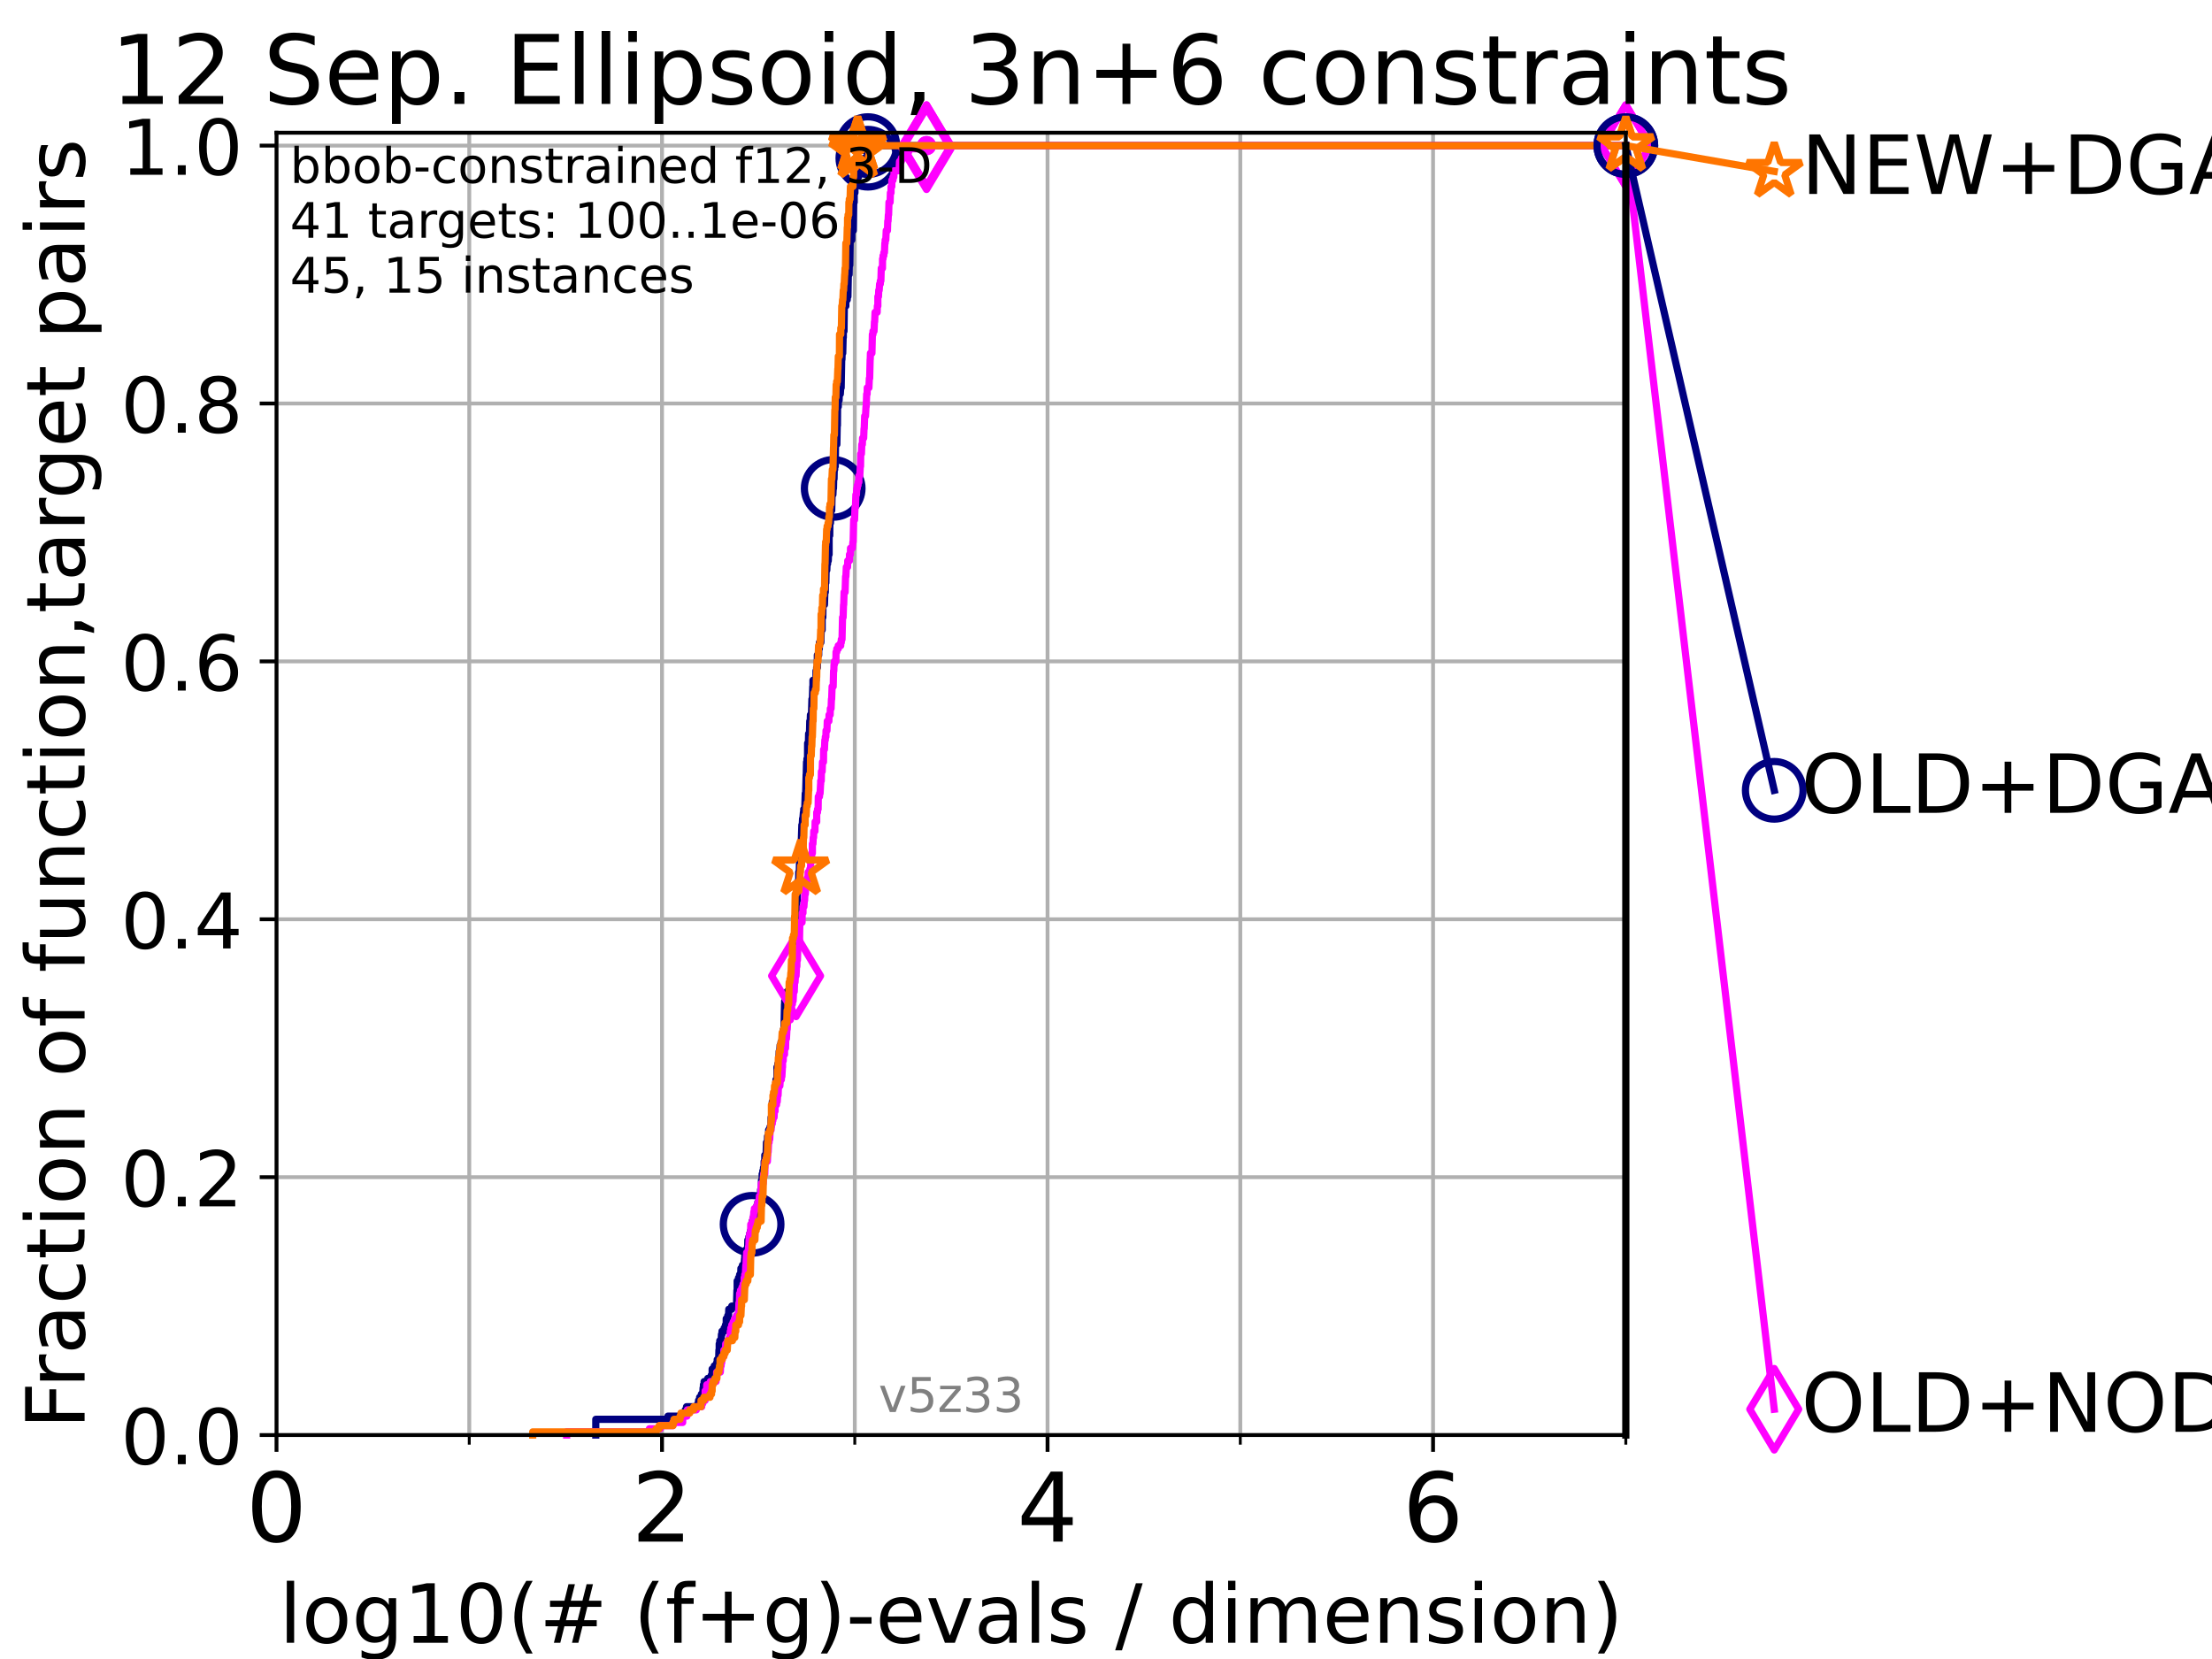<?xml version="1.0" encoding="utf-8" standalone="no"?>
<!DOCTYPE svg PUBLIC "-//W3C//DTD SVG 1.1//EN"
  "http://www.w3.org/Graphics/SVG/1.1/DTD/svg11.dtd">
<!-- Created with matplotlib (https://matplotlib.org/) -->
<svg height="345.6pt" version="1.1" viewBox="0 0 460.8 345.6" width="460.8pt" xmlns="http://www.w3.org/2000/svg" xmlns:xlink="http://www.w3.org/1999/xlink">
 <defs>
  <style type="text/css">*{stroke-linecap:butt;stroke-linejoin:round;}</style>
 </defs>
 <g id="figure_1">
  <g id="patch_1">
   <path d="M 0 345.6 
L 460.8 345.6 
L 460.8 0 
L 0 0 
z
" style="fill:#ffffff;"/>
  </g>
  <g id="axes_1">
   <g id="patch_2">
    <path d="M 57.6 298.944 
L 338.688 298.944 
L 338.688 27.648 
L 57.6 27.648 
z
" style="fill:#ffffff;"/>
   </g>
   <g id="matplotlib.axis_1">
    <g id="xtick_1">
     <g id="line2d_1">
      <path clip-path="url(#p658d6bad3a)" d="M 57.6 298.944 
L 57.6 27.648 
" style="fill:none;stroke:#b0b0b0;stroke-linecap:square;stroke-width:0.8;"/>
     </g>
     <g id="line2d_2">
      <defs>
       <path d="M 0 0 
L 0 3.5 
" id="m8774e5cc77" style="stroke:#000000;stroke-width:0.8;"/>
      </defs>
      <g>
       <use style="stroke:#000000;stroke-width:0.8;" x="57.6" xlink:href="#m8774e5cc77" y="298.944"/>
      </g>
     </g>
     <g id="text_1">
      <!-- 0 -->
      <g transform="translate(51.237 321.141)scale(0.2 -0.2)">
       <defs>
        <path d="M 31.781 66.406 
Q 24.172 66.406 20.328 58.906 
Q 16.5 51.422 16.5 36.375 
Q 16.5 21.391 20.328 13.891 
Q 24.172 6.391 31.781 6.391 
Q 39.453 6.391 43.281 13.891 
Q 47.125 21.391 47.125 36.375 
Q 47.125 51.422 43.281 58.906 
Q 39.453 66.406 31.781 66.406 
z
M 31.781 74.219 
Q 44.047 74.219 50.516 64.516 
Q 56.984 54.828 56.984 36.375 
Q 56.984 17.969 50.516 8.266 
Q 44.047 -1.422 31.781 -1.422 
Q 19.531 -1.422 13.062 8.266 
Q 6.594 17.969 6.594 36.375 
Q 6.594 54.828 13.062 64.516 
Q 19.531 74.219 31.781 74.219 
z
" id="DejaVuSans-48"/>
       </defs>
       <use xlink:href="#DejaVuSans-48"/>
      </g>
     </g>
    </g>
    <g id="xtick_2">
     <g id="line2d_3">
      <path clip-path="url(#p658d6bad3a)" d="M 137.911 298.944 
L 137.911 27.648 
" style="fill:none;stroke:#b0b0b0;stroke-linecap:square;stroke-width:0.8;"/>
     </g>
     <g id="line2d_4">
      <g>
       <use style="stroke:#000000;stroke-width:0.8;" x="137.911" xlink:href="#m8774e5cc77" y="298.944"/>
      </g>
     </g>
     <g id="text_2">
      <!-- 2 -->
      <g transform="translate(131.548 321.141)scale(0.2 -0.2)">
       <defs>
        <path d="M 19.188 8.297 
L 53.609 8.297 
L 53.609 0 
L 7.328 0 
L 7.328 8.297 
Q 12.938 14.109 22.625 23.891 
Q 32.328 33.688 34.812 36.531 
Q 39.547 41.844 41.422 45.531 
Q 43.312 49.219 43.312 52.781 
Q 43.312 58.594 39.234 62.25 
Q 35.156 65.922 28.609 65.922 
Q 23.969 65.922 18.812 64.312 
Q 13.672 62.703 7.812 59.422 
L 7.812 69.391 
Q 13.766 71.781 18.938 73 
Q 24.125 74.219 28.422 74.219 
Q 39.75 74.219 46.484 68.547 
Q 53.219 62.891 53.219 53.422 
Q 53.219 48.922 51.531 44.891 
Q 49.859 40.875 45.406 35.406 
Q 44.188 33.984 37.641 27.219 
Q 31.109 20.453 19.188 8.297 
z
" id="DejaVuSans-50"/>
       </defs>
       <use xlink:href="#DejaVuSans-50"/>
      </g>
     </g>
    </g>
    <g id="xtick_3">
     <g id="line2d_5">
      <path clip-path="url(#p658d6bad3a)" d="M 218.222 298.944 
L 218.222 27.648 
" style="fill:none;stroke:#b0b0b0;stroke-linecap:square;stroke-width:0.8;"/>
     </g>
     <g id="line2d_6">
      <g>
       <use style="stroke:#000000;stroke-width:0.8;" x="218.222" xlink:href="#m8774e5cc77" y="298.944"/>
      </g>
     </g>
     <g id="text_3">
      <!-- 4 -->
      <g transform="translate(211.859 321.141)scale(0.2 -0.2)">
       <defs>
        <path d="M 37.797 64.312 
L 12.891 25.391 
L 37.797 25.391 
z
M 35.203 72.906 
L 47.609 72.906 
L 47.609 25.391 
L 58.016 25.391 
L 58.016 17.188 
L 47.609 17.188 
L 47.609 0 
L 37.797 0 
L 37.797 17.188 
L 4.891 17.188 
L 4.891 26.703 
z
" id="DejaVuSans-52"/>
       </defs>
       <use xlink:href="#DejaVuSans-52"/>
      </g>
     </g>
    </g>
    <g id="xtick_4">
     <g id="line2d_7">
      <path clip-path="url(#p658d6bad3a)" d="M 298.533 298.944 
L 298.533 27.648 
" style="fill:none;stroke:#b0b0b0;stroke-linecap:square;stroke-width:0.8;"/>
     </g>
     <g id="line2d_8">
      <g>
       <use style="stroke:#000000;stroke-width:0.8;" x="298.533" xlink:href="#m8774e5cc77" y="298.944"/>
      </g>
     </g>
     <g id="text_4">
      <!-- 6 -->
      <g transform="translate(292.17 321.141)scale(0.2 -0.2)">
       <defs>
        <path d="M 33.016 40.375 
Q 26.375 40.375 22.484 35.828 
Q 18.609 31.297 18.609 23.391 
Q 18.609 15.531 22.484 10.953 
Q 26.375 6.391 33.016 6.391 
Q 39.656 6.391 43.531 10.953 
Q 47.406 15.531 47.406 23.391 
Q 47.406 31.297 43.531 35.828 
Q 39.656 40.375 33.016 40.375 
z
M 52.594 71.297 
L 52.594 62.312 
Q 48.875 64.062 45.094 64.984 
Q 41.312 65.922 37.594 65.922 
Q 27.828 65.922 22.672 59.328 
Q 17.531 52.734 16.797 39.406 
Q 19.672 43.656 24.016 45.922 
Q 28.375 48.188 33.594 48.188 
Q 44.578 48.188 50.953 41.516 
Q 57.328 34.859 57.328 23.391 
Q 57.328 12.156 50.688 5.359 
Q 44.047 -1.422 33.016 -1.422 
Q 20.359 -1.422 13.672 8.266 
Q 6.984 17.969 6.984 36.375 
Q 6.984 53.656 15.188 63.938 
Q 23.391 74.219 37.203 74.219 
Q 40.922 74.219 44.703 73.484 
Q 48.484 72.75 52.594 71.297 
z
" id="DejaVuSans-54"/>
       </defs>
       <use xlink:href="#DejaVuSans-54"/>
      </g>
     </g>
    </g>
    <g id="xtick_5">
     <g id="line2d_9">
      <path clip-path="url(#p658d6bad3a)" d="M 97.755 298.944 
L 97.755 27.648 
" style="fill:none;stroke:#b0b0b0;stroke-linecap:square;stroke-width:0.8;"/>
     </g>
     <g id="line2d_10">
      <defs>
       <path d="M 0 0 
L 0 2 
" id="m80ea932820" style="stroke:#000000;stroke-width:0.6;"/>
      </defs>
      <g>
       <use style="stroke:#000000;stroke-width:0.6;" x="97.755" xlink:href="#m80ea932820" y="298.944"/>
      </g>
     </g>
    </g>
    <g id="xtick_6">
     <g id="line2d_11">
      <path clip-path="url(#p658d6bad3a)" d="M 178.066 298.944 
L 178.066 27.648 
" style="fill:none;stroke:#b0b0b0;stroke-linecap:square;stroke-width:0.8;"/>
     </g>
     <g id="line2d_12">
      <g>
       <use style="stroke:#000000;stroke-width:0.6;" x="178.066" xlink:href="#m80ea932820" y="298.944"/>
      </g>
     </g>
    </g>
    <g id="xtick_7">
     <g id="line2d_13">
      <path clip-path="url(#p658d6bad3a)" d="M 258.377 298.944 
L 258.377 27.648 
" style="fill:none;stroke:#b0b0b0;stroke-linecap:square;stroke-width:0.8;"/>
     </g>
     <g id="line2d_14">
      <g>
       <use style="stroke:#000000;stroke-width:0.6;" x="258.377" xlink:href="#m80ea932820" y="298.944"/>
      </g>
     </g>
    </g>
    <g id="xtick_8">
     <g id="line2d_15">
      <path clip-path="url(#p658d6bad3a)" d="M 338.688 298.944 
L 338.688 27.648 
" style="fill:none;stroke:#b0b0b0;stroke-linecap:square;stroke-width:0.8;"/>
     </g>
     <g id="line2d_16">
      <g>
       <use style="stroke:#000000;stroke-width:0.6;" x="338.688" xlink:href="#m80ea932820" y="298.944"/>
      </g>
     </g>
    </g>
    <g id="text_5">
     <!-- log10(# (f+g)-evals / dimension) -->
     <g transform="translate(58.145 342.218)scale(0.17 -0.17)">
      <defs>
       <path d="M 9.422 75.984 
L 18.406 75.984 
L 18.406 0 
L 9.422 0 
z
" id="DejaVuSans-108"/>
       <path d="M 30.609 48.391 
Q 23.391 48.391 19.188 42.75 
Q 14.984 37.109 14.984 27.297 
Q 14.984 17.484 19.156 11.844 
Q 23.344 6.203 30.609 6.203 
Q 37.797 6.203 41.984 11.859 
Q 46.188 17.531 46.188 27.297 
Q 46.188 37.016 41.984 42.703 
Q 37.797 48.391 30.609 48.391 
z
M 30.609 56 
Q 42.328 56 49.016 48.375 
Q 55.719 40.766 55.719 27.297 
Q 55.719 13.875 49.016 6.219 
Q 42.328 -1.422 30.609 -1.422 
Q 18.844 -1.422 12.172 6.219 
Q 5.516 13.875 5.516 27.297 
Q 5.516 40.766 12.172 48.375 
Q 18.844 56 30.609 56 
z
" id="DejaVuSans-111"/>
       <path d="M 45.406 27.984 
Q 45.406 37.75 41.375 43.109 
Q 37.359 48.484 30.078 48.484 
Q 22.859 48.484 18.828 43.109 
Q 14.797 37.75 14.797 27.984 
Q 14.797 18.266 18.828 12.891 
Q 22.859 7.516 30.078 7.516 
Q 37.359 7.516 41.375 12.891 
Q 45.406 18.266 45.406 27.984 
z
M 54.391 6.781 
Q 54.391 -7.172 48.188 -13.984 
Q 42 -20.797 29.203 -20.797 
Q 24.469 -20.797 20.266 -20.094 
Q 16.062 -19.391 12.109 -17.922 
L 12.109 -9.188 
Q 16.062 -11.328 19.922 -12.344 
Q 23.781 -13.375 27.781 -13.375 
Q 36.625 -13.375 41.016 -8.766 
Q 45.406 -4.156 45.406 5.172 
L 45.406 9.625 
Q 42.625 4.781 38.281 2.391 
Q 33.938 0 27.875 0 
Q 17.828 0 11.672 7.656 
Q 5.516 15.328 5.516 27.984 
Q 5.516 40.672 11.672 48.328 
Q 17.828 56 27.875 56 
Q 33.938 56 38.281 53.609 
Q 42.625 51.219 45.406 46.391 
L 45.406 54.688 
L 54.391 54.688 
z
" id="DejaVuSans-103"/>
       <path d="M 12.406 8.297 
L 28.516 8.297 
L 28.516 63.922 
L 10.984 60.406 
L 10.984 69.391 
L 28.422 72.906 
L 38.281 72.906 
L 38.281 8.297 
L 54.391 8.297 
L 54.391 0 
L 12.406 0 
z
" id="DejaVuSans-49"/>
       <path d="M 31 75.875 
Q 24.469 64.656 21.281 53.656 
Q 18.109 42.672 18.109 31.391 
Q 18.109 20.125 21.312 9.062 
Q 24.516 -2 31 -13.188 
L 23.188 -13.188 
Q 15.875 -1.703 12.234 9.375 
Q 8.594 20.453 8.594 31.391 
Q 8.594 42.281 12.203 53.312 
Q 15.828 64.359 23.188 75.875 
z
" id="DejaVuSans-40"/>
       <path d="M 51.125 44 
L 36.922 44 
L 32.812 27.688 
L 47.125 27.688 
z
M 43.797 71.781 
L 38.719 51.516 
L 52.984 51.516 
L 58.109 71.781 
L 65.922 71.781 
L 60.891 51.516 
L 76.125 51.516 
L 76.125 44 
L 58.984 44 
L 54.984 27.688 
L 70.516 27.688 
L 70.516 20.219 
L 53.078 20.219 
L 48 0 
L 40.188 0 
L 45.219 20.219 
L 30.906 20.219 
L 25.875 0 
L 18.016 0 
L 23.094 20.219 
L 7.719 20.219 
L 7.719 27.688 
L 24.906 27.688 
L 29 44 
L 13.281 44 
L 13.281 51.516 
L 30.906 51.516 
L 35.891 71.781 
z
" id="DejaVuSans-35"/>
       <path id="DejaVuSans-32"/>
       <path d="M 37.109 75.984 
L 37.109 68.5 
L 28.516 68.5 
Q 23.688 68.5 21.797 66.547 
Q 19.922 64.594 19.922 59.516 
L 19.922 54.688 
L 34.719 54.688 
L 34.719 47.703 
L 19.922 47.703 
L 19.922 0 
L 10.891 0 
L 10.891 47.703 
L 2.297 47.703 
L 2.297 54.688 
L 10.891 54.688 
L 10.891 58.5 
Q 10.891 67.625 15.141 71.797 
Q 19.391 75.984 28.609 75.984 
z
" id="DejaVuSans-102"/>
       <path d="M 46 62.703 
L 46 35.5 
L 73.188 35.5 
L 73.188 27.203 
L 46 27.203 
L 46 0 
L 37.797 0 
L 37.797 27.203 
L 10.594 27.203 
L 10.594 35.5 
L 37.797 35.5 
L 37.797 62.703 
z
" id="DejaVuSans-43"/>
       <path d="M 8.016 75.875 
L 15.828 75.875 
Q 23.141 64.359 26.781 53.312 
Q 30.422 42.281 30.422 31.391 
Q 30.422 20.453 26.781 9.375 
Q 23.141 -1.703 15.828 -13.188 
L 8.016 -13.188 
Q 14.5 -2 17.703 9.062 
Q 20.906 20.125 20.906 31.391 
Q 20.906 42.672 17.703 53.656 
Q 14.5 64.656 8.016 75.875 
z
" id="DejaVuSans-41"/>
       <path d="M 4.891 31.391 
L 31.203 31.391 
L 31.203 23.391 
L 4.891 23.391 
z
" id="DejaVuSans-45"/>
       <path d="M 56.203 29.594 
L 56.203 25.203 
L 14.891 25.203 
Q 15.484 15.922 20.484 11.062 
Q 25.484 6.203 34.422 6.203 
Q 39.594 6.203 44.453 7.469 
Q 49.312 8.734 54.109 11.281 
L 54.109 2.781 
Q 49.266 0.734 44.188 -0.344 
Q 39.109 -1.422 33.891 -1.422 
Q 20.797 -1.422 13.156 6.188 
Q 5.516 13.812 5.516 26.812 
Q 5.516 40.234 12.766 48.109 
Q 20.016 56 32.328 56 
Q 43.359 56 49.781 48.891 
Q 56.203 41.797 56.203 29.594 
z
M 47.219 32.234 
Q 47.125 39.594 43.094 43.984 
Q 39.062 48.391 32.422 48.391 
Q 24.906 48.391 20.391 44.141 
Q 15.875 39.891 15.188 32.172 
z
" id="DejaVuSans-101"/>
       <path d="M 2.984 54.688 
L 12.5 54.688 
L 29.594 8.797 
L 46.688 54.688 
L 56.203 54.688 
L 35.688 0 
L 23.484 0 
z
" id="DejaVuSans-118"/>
       <path d="M 34.281 27.484 
Q 23.391 27.484 19.188 25 
Q 14.984 22.516 14.984 16.5 
Q 14.984 11.719 18.141 8.906 
Q 21.297 6.109 26.703 6.109 
Q 34.188 6.109 38.703 11.406 
Q 43.219 16.703 43.219 25.484 
L 43.219 27.484 
z
M 52.203 31.203 
L 52.203 0 
L 43.219 0 
L 43.219 8.297 
Q 40.141 3.328 35.547 0.953 
Q 30.953 -1.422 24.312 -1.422 
Q 15.922 -1.422 10.953 3.297 
Q 6 8.016 6 15.922 
Q 6 25.141 12.172 29.828 
Q 18.359 34.516 30.609 34.516 
L 43.219 34.516 
L 43.219 35.406 
Q 43.219 41.609 39.141 45 
Q 35.062 48.391 27.688 48.391 
Q 23 48.391 18.547 47.266 
Q 14.109 46.141 10.016 43.891 
L 10.016 52.203 
Q 14.938 54.109 19.578 55.047 
Q 24.219 56 28.609 56 
Q 40.484 56 46.344 49.844 
Q 52.203 43.703 52.203 31.203 
z
" id="DejaVuSans-97"/>
       <path d="M 44.281 53.078 
L 44.281 44.578 
Q 40.484 46.531 36.375 47.5 
Q 32.281 48.484 27.875 48.484 
Q 21.188 48.484 17.844 46.438 
Q 14.5 44.391 14.5 40.281 
Q 14.5 37.156 16.891 35.375 
Q 19.281 33.594 26.516 31.984 
L 29.594 31.297 
Q 39.156 29.25 43.188 25.516 
Q 47.219 21.781 47.219 15.094 
Q 47.219 7.469 41.188 3.016 
Q 35.156 -1.422 24.609 -1.422 
Q 20.219 -1.422 15.453 -0.562 
Q 10.688 0.297 5.422 2 
L 5.422 11.281 
Q 10.406 8.688 15.234 7.391 
Q 20.062 6.109 24.812 6.109 
Q 31.156 6.109 34.562 8.281 
Q 37.984 10.453 37.984 14.406 
Q 37.984 18.062 35.516 20.016 
Q 33.062 21.969 24.703 23.781 
L 21.578 24.516 
Q 13.234 26.266 9.516 29.906 
Q 5.812 33.547 5.812 39.891 
Q 5.812 47.609 11.281 51.797 
Q 16.75 56 26.812 56 
Q 31.781 56 36.172 55.266 
Q 40.578 54.547 44.281 53.078 
z
" id="DejaVuSans-115"/>
       <path d="M 25.391 72.906 
L 33.688 72.906 
L 8.297 -9.281 
L 0 -9.281 
z
" id="DejaVuSans-47"/>
       <path d="M 45.406 46.391 
L 45.406 75.984 
L 54.391 75.984 
L 54.391 0 
L 45.406 0 
L 45.406 8.203 
Q 42.578 3.328 38.25 0.953 
Q 33.938 -1.422 27.875 -1.422 
Q 17.969 -1.422 11.734 6.484 
Q 5.516 14.406 5.516 27.297 
Q 5.516 40.188 11.734 48.094 
Q 17.969 56 27.875 56 
Q 33.938 56 38.25 53.625 
Q 42.578 51.266 45.406 46.391 
z
M 14.797 27.297 
Q 14.797 17.391 18.875 11.75 
Q 22.953 6.109 30.078 6.109 
Q 37.203 6.109 41.297 11.75 
Q 45.406 17.391 45.406 27.297 
Q 45.406 37.203 41.297 42.844 
Q 37.203 48.484 30.078 48.484 
Q 22.953 48.484 18.875 42.844 
Q 14.797 37.203 14.797 27.297 
z
" id="DejaVuSans-100"/>
       <path d="M 9.422 54.688 
L 18.406 54.688 
L 18.406 0 
L 9.422 0 
z
M 9.422 75.984 
L 18.406 75.984 
L 18.406 64.594 
L 9.422 64.594 
z
" id="DejaVuSans-105"/>
       <path d="M 52 44.188 
Q 55.375 50.25 60.062 53.125 
Q 64.75 56 71.094 56 
Q 79.641 56 84.281 50.016 
Q 88.922 44.047 88.922 33.016 
L 88.922 0 
L 79.891 0 
L 79.891 32.719 
Q 79.891 40.578 77.094 44.375 
Q 74.312 48.188 68.609 48.188 
Q 61.625 48.188 57.562 43.547 
Q 53.516 38.922 53.516 30.906 
L 53.516 0 
L 44.484 0 
L 44.484 32.719 
Q 44.484 40.625 41.703 44.406 
Q 38.922 48.188 33.109 48.188 
Q 26.219 48.188 22.156 43.531 
Q 18.109 38.875 18.109 30.906 
L 18.109 0 
L 9.078 0 
L 9.078 54.688 
L 18.109 54.688 
L 18.109 46.188 
Q 21.188 51.219 25.484 53.609 
Q 29.781 56 35.688 56 
Q 41.656 56 45.828 52.969 
Q 50 49.953 52 44.188 
z
" id="DejaVuSans-109"/>
       <path d="M 54.891 33.016 
L 54.891 0 
L 45.906 0 
L 45.906 32.719 
Q 45.906 40.484 42.875 44.328 
Q 39.844 48.188 33.797 48.188 
Q 26.516 48.188 22.312 43.547 
Q 18.109 38.922 18.109 30.906 
L 18.109 0 
L 9.078 0 
L 9.078 54.688 
L 18.109 54.688 
L 18.109 46.188 
Q 21.344 51.125 25.703 53.562 
Q 30.078 56 35.797 56 
Q 45.219 56 50.047 50.172 
Q 54.891 44.344 54.891 33.016 
z
" id="DejaVuSans-110"/>
      </defs>
      <use xlink:href="#DejaVuSans-108"/>
      <use x="27.783" xlink:href="#DejaVuSans-111"/>
      <use x="88.965" xlink:href="#DejaVuSans-103"/>
      <use x="152.441" xlink:href="#DejaVuSans-49"/>
      <use x="216.064" xlink:href="#DejaVuSans-48"/>
      <use x="279.688" xlink:href="#DejaVuSans-40"/>
      <use x="318.701" xlink:href="#DejaVuSans-35"/>
      <use x="402.49" xlink:href="#DejaVuSans-32"/>
      <use x="434.277" xlink:href="#DejaVuSans-40"/>
      <use x="473.291" xlink:href="#DejaVuSans-102"/>
      <use x="508.496" xlink:href="#DejaVuSans-43"/>
      <use x="592.285" xlink:href="#DejaVuSans-103"/>
      <use x="655.762" xlink:href="#DejaVuSans-41"/>
      <use x="694.775" xlink:href="#DejaVuSans-45"/>
      <use x="730.859" xlink:href="#DejaVuSans-101"/>
      <use x="792.383" xlink:href="#DejaVuSans-118"/>
      <use x="851.562" xlink:href="#DejaVuSans-97"/>
      <use x="912.842" xlink:href="#DejaVuSans-108"/>
      <use x="940.625" xlink:href="#DejaVuSans-115"/>
      <use x="992.725" xlink:href="#DejaVuSans-32"/>
      <use x="1024.512" xlink:href="#DejaVuSans-47"/>
      <use x="1058.203" xlink:href="#DejaVuSans-32"/>
      <use x="1089.99" xlink:href="#DejaVuSans-100"/>
      <use x="1153.467" xlink:href="#DejaVuSans-105"/>
      <use x="1181.25" xlink:href="#DejaVuSans-109"/>
      <use x="1278.662" xlink:href="#DejaVuSans-101"/>
      <use x="1340.186" xlink:href="#DejaVuSans-110"/>
      <use x="1403.564" xlink:href="#DejaVuSans-115"/>
      <use x="1455.664" xlink:href="#DejaVuSans-105"/>
      <use x="1483.447" xlink:href="#DejaVuSans-111"/>
      <use x="1544.629" xlink:href="#DejaVuSans-110"/>
      <use x="1608.008" xlink:href="#DejaVuSans-41"/>
     </g>
    </g>
   </g>
   <g id="matplotlib.axis_2">
    <g id="ytick_1">
     <g id="line2d_17">
      <path clip-path="url(#p658d6bad3a)" d="M 57.6 298.944 
L 338.688 298.944 
" style="fill:none;stroke:#b0b0b0;stroke-linecap:square;stroke-width:0.8;"/>
     </g>
     <g id="line2d_18">
      <defs>
       <path d="M 0 0 
L -3.5 0 
" id="me0f531b93e" style="stroke:#000000;stroke-width:0.8;"/>
      </defs>
      <g>
       <use style="stroke:#000000;stroke-width:0.8;" x="57.6" xlink:href="#me0f531b93e" y="298.944"/>
      </g>
     </g>
     <g id="text_6">
      <!-- 0.0 -->
      <g transform="translate(25.155 305.023)scale(0.16 -0.16)">
       <defs>
        <path d="M 10.688 12.406 
L 21 12.406 
L 21 0 
L 10.688 0 
z
" id="DejaVuSans-46"/>
       </defs>
       <use xlink:href="#DejaVuSans-48"/>
       <use x="63.623" xlink:href="#DejaVuSans-46"/>
       <use x="95.41" xlink:href="#DejaVuSans-48"/>
      </g>
     </g>
    </g>
    <g id="ytick_2">
     <g id="line2d_19">
      <path clip-path="url(#p658d6bad3a)" d="M 57.6 245.222 
L 338.688 245.222 
" style="fill:none;stroke:#b0b0b0;stroke-linecap:square;stroke-width:0.8;"/>
     </g>
     <g id="line2d_20">
      <g>
       <use style="stroke:#000000;stroke-width:0.8;" x="57.6" xlink:href="#me0f531b93e" y="245.222"/>
      </g>
     </g>
     <g id="text_7">
      <!-- 0.2 -->
      <g transform="translate(25.155 251.301)scale(0.16 -0.16)">
       <use xlink:href="#DejaVuSans-48"/>
       <use x="63.623" xlink:href="#DejaVuSans-46"/>
       <use x="95.41" xlink:href="#DejaVuSans-50"/>
      </g>
     </g>
    </g>
    <g id="ytick_3">
     <g id="line2d_21">
      <path clip-path="url(#p658d6bad3a)" d="M 57.6 191.5 
L 338.688 191.5 
" style="fill:none;stroke:#b0b0b0;stroke-linecap:square;stroke-width:0.8;"/>
     </g>
     <g id="line2d_22">
      <g>
       <use style="stroke:#000000;stroke-width:0.8;" x="57.6" xlink:href="#me0f531b93e" y="191.5"/>
      </g>
     </g>
     <g id="text_8">
      <!-- 0.4 -->
      <g transform="translate(25.155 197.579)scale(0.16 -0.16)">
       <use xlink:href="#DejaVuSans-48"/>
       <use x="63.623" xlink:href="#DejaVuSans-46"/>
       <use x="95.41" xlink:href="#DejaVuSans-52"/>
      </g>
     </g>
    </g>
    <g id="ytick_4">
     <g id="line2d_23">
      <path clip-path="url(#p658d6bad3a)" d="M 57.6 137.778 
L 338.688 137.778 
" style="fill:none;stroke:#b0b0b0;stroke-linecap:square;stroke-width:0.8;"/>
     </g>
     <g id="line2d_24">
      <g>
       <use style="stroke:#000000;stroke-width:0.8;" x="57.6" xlink:href="#me0f531b93e" y="137.778"/>
      </g>
     </g>
     <g id="text_9">
      <!-- 0.6 -->
      <g transform="translate(25.155 143.857)scale(0.16 -0.16)">
       <use xlink:href="#DejaVuSans-48"/>
       <use x="63.623" xlink:href="#DejaVuSans-46"/>
       <use x="95.41" xlink:href="#DejaVuSans-54"/>
      </g>
     </g>
    </g>
    <g id="ytick_5">
     <g id="line2d_25">
      <path clip-path="url(#p658d6bad3a)" d="M 57.6 84.056 
L 338.688 84.056 
" style="fill:none;stroke:#b0b0b0;stroke-linecap:square;stroke-width:0.8;"/>
     </g>
     <g id="line2d_26">
      <g>
       <use style="stroke:#000000;stroke-width:0.8;" x="57.6" xlink:href="#me0f531b93e" y="84.056"/>
      </g>
     </g>
     <g id="text_10">
      <!-- 0.8 -->
      <g transform="translate(25.155 90.135)scale(0.16 -0.16)">
       <defs>
        <path d="M 31.781 34.625 
Q 24.75 34.625 20.719 30.859 
Q 16.703 27.094 16.703 20.516 
Q 16.703 13.922 20.719 10.156 
Q 24.75 6.391 31.781 6.391 
Q 38.812 6.391 42.859 10.172 
Q 46.922 13.969 46.922 20.516 
Q 46.922 27.094 42.891 30.859 
Q 38.875 34.625 31.781 34.625 
z
M 21.922 38.812 
Q 15.578 40.375 12.031 44.719 
Q 8.5 49.078 8.5 55.328 
Q 8.5 64.062 14.719 69.141 
Q 20.953 74.219 31.781 74.219 
Q 42.672 74.219 48.875 69.141 
Q 55.078 64.062 55.078 55.328 
Q 55.078 49.078 51.531 44.719 
Q 48 40.375 41.703 38.812 
Q 48.828 37.156 52.797 32.312 
Q 56.781 27.484 56.781 20.516 
Q 56.781 9.906 50.312 4.234 
Q 43.844 -1.422 31.781 -1.422 
Q 19.734 -1.422 13.25 4.234 
Q 6.781 9.906 6.781 20.516 
Q 6.781 27.484 10.781 32.312 
Q 14.797 37.156 21.922 38.812 
z
M 18.312 54.391 
Q 18.312 48.734 21.844 45.562 
Q 25.391 42.391 31.781 42.391 
Q 38.141 42.391 41.719 45.562 
Q 45.312 48.734 45.312 54.391 
Q 45.312 60.062 41.719 63.234 
Q 38.141 66.406 31.781 66.406 
Q 25.391 66.406 21.844 63.234 
Q 18.312 60.062 18.312 54.391 
z
" id="DejaVuSans-56"/>
       </defs>
       <use xlink:href="#DejaVuSans-48"/>
       <use x="63.623" xlink:href="#DejaVuSans-46"/>
       <use x="95.41" xlink:href="#DejaVuSans-56"/>
      </g>
     </g>
    </g>
    <g id="ytick_6">
     <g id="line2d_27">
      <path clip-path="url(#p658d6bad3a)" d="M 57.6 30.334 
L 338.688 30.334 
" style="fill:none;stroke:#b0b0b0;stroke-linecap:square;stroke-width:0.8;"/>
     </g>
     <g id="line2d_28">
      <g>
       <use style="stroke:#000000;stroke-width:0.8;" x="57.6" xlink:href="#me0f531b93e" y="30.334"/>
      </g>
     </g>
     <g id="text_11">
      <!-- 1.0 -->
      <g transform="translate(25.155 36.413)scale(0.16 -0.16)">
       <use xlink:href="#DejaVuSans-49"/>
       <use x="63.623" xlink:href="#DejaVuSans-46"/>
       <use x="95.41" xlink:href="#DejaVuSans-48"/>
      </g>
     </g>
    </g>
    <g id="text_12">
     <!-- Fraction of function,target pairs -->
     <g transform="translate(17.62 297.681)rotate(-90)scale(0.17 -0.17)">
      <defs>
       <path d="M 9.812 72.906 
L 51.703 72.906 
L 51.703 64.594 
L 19.672 64.594 
L 19.672 43.109 
L 48.578 43.109 
L 48.578 34.812 
L 19.672 34.812 
L 19.672 0 
L 9.812 0 
z
" id="DejaVuSans-70"/>
       <path d="M 41.109 46.297 
Q 39.594 47.172 37.812 47.578 
Q 36.031 48 33.891 48 
Q 26.266 48 22.188 43.047 
Q 18.109 38.094 18.109 28.812 
L 18.109 0 
L 9.078 0 
L 9.078 54.688 
L 18.109 54.688 
L 18.109 46.188 
Q 20.953 51.172 25.484 53.578 
Q 30.031 56 36.531 56 
Q 37.453 56 38.578 55.875 
Q 39.703 55.766 41.062 55.516 
z
" id="DejaVuSans-114"/>
       <path d="M 48.781 52.594 
L 48.781 44.188 
Q 44.969 46.297 41.141 47.344 
Q 37.312 48.391 33.406 48.391 
Q 24.656 48.391 19.812 42.844 
Q 14.984 37.312 14.984 27.297 
Q 14.984 17.281 19.812 11.734 
Q 24.656 6.203 33.406 6.203 
Q 37.312 6.203 41.141 7.25 
Q 44.969 8.297 48.781 10.406 
L 48.781 2.094 
Q 45.016 0.344 40.984 -0.531 
Q 36.969 -1.422 32.422 -1.422 
Q 20.062 -1.422 12.781 6.344 
Q 5.516 14.109 5.516 27.297 
Q 5.516 40.672 12.859 48.328 
Q 20.219 56 33.016 56 
Q 37.156 56 41.109 55.141 
Q 45.062 54.297 48.781 52.594 
z
" id="DejaVuSans-99"/>
       <path d="M 18.312 70.219 
L 18.312 54.688 
L 36.812 54.688 
L 36.812 47.703 
L 18.312 47.703 
L 18.312 18.016 
Q 18.312 11.328 20.141 9.422 
Q 21.969 7.516 27.594 7.516 
L 36.812 7.516 
L 36.812 0 
L 27.594 0 
Q 17.188 0 13.234 3.875 
Q 9.281 7.766 9.281 18.016 
L 9.281 47.703 
L 2.688 47.703 
L 2.688 54.688 
L 9.281 54.688 
L 9.281 70.219 
z
" id="DejaVuSans-116"/>
       <path d="M 8.5 21.578 
L 8.5 54.688 
L 17.484 54.688 
L 17.484 21.922 
Q 17.484 14.156 20.5 10.266 
Q 23.531 6.391 29.594 6.391 
Q 36.859 6.391 41.078 11.031 
Q 45.312 15.672 45.312 23.688 
L 45.312 54.688 
L 54.297 54.688 
L 54.297 0 
L 45.312 0 
L 45.312 8.406 
Q 42.047 3.422 37.719 1 
Q 33.406 -1.422 27.688 -1.422 
Q 18.266 -1.422 13.375 4.438 
Q 8.5 10.297 8.5 21.578 
z
M 31.109 56 
z
" id="DejaVuSans-117"/>
       <path d="M 11.719 12.406 
L 22.016 12.406 
L 22.016 4 
L 14.016 -11.625 
L 7.719 -11.625 
L 11.719 4 
z
" id="DejaVuSans-44"/>
       <path d="M 18.109 8.203 
L 18.109 -20.797 
L 9.078 -20.797 
L 9.078 54.688 
L 18.109 54.688 
L 18.109 46.391 
Q 20.953 51.266 25.266 53.625 
Q 29.594 56 35.594 56 
Q 45.562 56 51.781 48.094 
Q 58.016 40.188 58.016 27.297 
Q 58.016 14.406 51.781 6.484 
Q 45.562 -1.422 35.594 -1.422 
Q 29.594 -1.422 25.266 0.953 
Q 20.953 3.328 18.109 8.203 
z
M 48.688 27.297 
Q 48.688 37.203 44.609 42.844 
Q 40.531 48.484 33.406 48.484 
Q 26.266 48.484 22.188 42.844 
Q 18.109 37.203 18.109 27.297 
Q 18.109 17.391 22.188 11.75 
Q 26.266 6.109 33.406 6.109 
Q 40.531 6.109 44.609 11.75 
Q 48.688 17.391 48.688 27.297 
z
" id="DejaVuSans-112"/>
      </defs>
      <use xlink:href="#DejaVuSans-70"/>
      <use x="50.27" xlink:href="#DejaVuSans-114"/>
      <use x="91.383" xlink:href="#DejaVuSans-97"/>
      <use x="152.662" xlink:href="#DejaVuSans-99"/>
      <use x="207.643" xlink:href="#DejaVuSans-116"/>
      <use x="246.852" xlink:href="#DejaVuSans-105"/>
      <use x="274.635" xlink:href="#DejaVuSans-111"/>
      <use x="335.816" xlink:href="#DejaVuSans-110"/>
      <use x="399.195" xlink:href="#DejaVuSans-32"/>
      <use x="430.982" xlink:href="#DejaVuSans-111"/>
      <use x="492.164" xlink:href="#DejaVuSans-102"/>
      <use x="527.369" xlink:href="#DejaVuSans-32"/>
      <use x="559.156" xlink:href="#DejaVuSans-102"/>
      <use x="594.361" xlink:href="#DejaVuSans-117"/>
      <use x="657.74" xlink:href="#DejaVuSans-110"/>
      <use x="721.119" xlink:href="#DejaVuSans-99"/>
      <use x="776.1" xlink:href="#DejaVuSans-116"/>
      <use x="815.309" xlink:href="#DejaVuSans-105"/>
      <use x="843.092" xlink:href="#DejaVuSans-111"/>
      <use x="904.273" xlink:href="#DejaVuSans-110"/>
      <use x="967.652" xlink:href="#DejaVuSans-44"/>
      <use x="999.439" xlink:href="#DejaVuSans-116"/>
      <use x="1038.648" xlink:href="#DejaVuSans-97"/>
      <use x="1099.928" xlink:href="#DejaVuSans-114"/>
      <use x="1139.291" xlink:href="#DejaVuSans-103"/>
      <use x="1202.768" xlink:href="#DejaVuSans-101"/>
      <use x="1264.291" xlink:href="#DejaVuSans-116"/>
      <use x="1303.5" xlink:href="#DejaVuSans-32"/>
      <use x="1335.287" xlink:href="#DejaVuSans-112"/>
      <use x="1398.764" xlink:href="#DejaVuSans-97"/>
      <use x="1460.043" xlink:href="#DejaVuSans-105"/>
      <use x="1487.826" xlink:href="#DejaVuSans-114"/>
      <use x="1528.939" xlink:href="#DejaVuSans-115"/>
     </g>
    </g>
   </g>
   <g id="line2d_29">
    <defs>
     <path d="M 0 1.5 
C 0.398 1.5 0.779 1.342 1.061 1.061 
C 1.342 0.779 1.5 0.398 1.5 0 
C 1.5 -0.398 1.342 -0.779 1.061 -1.061 
C 0.779 -1.342 0.398 -1.5 0 -1.5 
C -0.398 -1.5 -0.779 -1.342 -1.061 -1.061 
C -1.342 -0.779 -1.5 -0.398 -1.5 0 
C -1.5 0.398 -1.342 0.779 -1.061 1.061 
C -0.779 1.342 -0.398 1.5 0 1.5 
z
" id="mf72e22377c" style="stroke:#000080;"/>
    </defs>
    <g>
     <use style="fill:#000080;stroke:#000080;" x="180.794" xlink:href="#mf72e22377c" y="30.334"/>
     <use style="fill:#000080;stroke:#000080;" x="180.794" xlink:href="#mf72e22377c" y="30.334"/>
    </g>
   </g>
   <g id="line2d_30">
    <path d="M 124.114 298.944 
L 124.114 295.668 
L 139.145 295.668 
L 139.145 295.013 
L 142.216 295.013 
L 142.216 294.358 
L 142.753 294.358 
L 142.753 293.703 
L 143.015 293.703 
L 143.015 293.048 
L 145.365 293.048 
L 145.365 292.393 
L 145.516 292.393 
L 145.516 291.737 
L 145.74 291.737 
L 145.74 291.082 
L 146.107 291.082 
L 146.107 290.427 
L 146.396 290.427 
L 146.467 289.117 
L 146.538 289.117 
L 146.538 288.462 
L 146.679 288.462 
L 146.679 287.807 
L 147.436 287.807 
L 147.436 287.151 
L 148.161 287.151 
L 148.161 286.496 
L 148.354 286.496 
L 148.354 285.186 
L 148.796 285.186 
L 148.796 284.531 
L 149.287 284.531 
L 149.287 283.876 
L 149.408 283.876 
L 149.408 283.22 
L 149.706 283.22 
L 149.765 281.255 
L 149.824 281.255 
L 149.824 279.945 
L 149.941 279.945 
L 149.941 279.29 
L 150.23 279.29 
L 150.287 277.979 
L 150.401 277.979 
L 150.401 277.324 
L 150.85 277.324 
L 150.85 276.669 
L 151.124 276.669 
L 151.124 276.014 
L 151.287 276.014 
L 151.287 274.704 
L 151.608 274.704 
L 151.608 274.048 
L 151.766 274.048 
L 151.819 272.738 
L 152.436 272.738 
L 152.436 272.083 
L 153.419 272.083 
L 153.514 268.807 
L 153.562 268.807 
L 153.562 266.842 
L 153.844 266.842 
L 153.844 266.187 
L 154.075 266.187 
L 154.075 265.532 
L 154.304 265.532 
L 154.349 264.221 
L 154.663 264.221 
L 154.663 263.566 
L 155.016 263.566 
L 155.103 262.256 
L 155.146 262.256 
L 155.146 261.601 
L 155.275 261.601 
L 155.275 260.946 
L 155.446 260.946 
L 155.446 260.29 
L 155.742 260.29 
L 155.783 258.325 
L 155.991 258.325 
L 155.991 257.67 
L 156.155 257.67 
L 156.155 257.015 
L 156.358 257.015 
L 156.358 256.36 
L 156.519 256.36 
L 156.519 255.704 
L 156.638 255.704 
L 156.678 254.394 
L 156.875 254.394 
L 156.875 253.739 
L 157.031 253.739 
L 157.031 253.084 
L 157.301 253.084 
L 157.339 251.773 
L 157.679 251.773 
L 157.679 251.118 
L 157.865 251.118 
L 157.865 250.463 
L 158.195 250.463 
L 158.195 249.153 
L 158.412 249.153 
L 158.448 247.843 
L 158.626 247.843 
L 158.626 245.877 
L 158.767 245.877 
L 158.767 244.567 
L 158.907 244.567 
L 158.907 243.912 
L 159.046 243.912 
L 159.046 243.257 
L 159.184 243.257 
L 159.184 241.946 
L 159.321 241.946 
L 159.321 240.636 
L 159.591 240.636 
L 159.658 238.015 
L 159.858 238.015 
L 159.891 236.705 
L 160.12 236.705 
L 160.12 235.395 
L 160.41 235.395 
L 160.41 234.74 
L 160.601 234.74 
L 160.633 232.774 
L 160.79 232.774 
L 160.884 229.499 
L 161.314 229.499 
L 161.314 228.843 
L 161.466 228.843 
L 161.466 227.533 
L 161.615 227.533 
L 161.645 224.912 
L 161.853 224.912 
L 161.853 222.292 
L 162.029 222.292 
L 162.029 221.637 
L 162.232 221.637 
L 162.318 219.016 
L 162.432 219.016 
L 162.517 217.706 
L 162.715 217.706 
L 162.715 217.051 
L 162.938 217.051 
L 162.938 216.396 
L 163.103 216.396 
L 163.212 214.43 
L 163.321 214.43 
L 163.429 209.189 
L 163.456 209.189 
L 163.456 208.534 
L 163.643 208.534 
L 163.643 207.879 
L 163.854 207.879 
L 163.959 206.568 
L 164.423 206.568 
L 164.474 205.258 
L 164.7 205.258 
L 164.7 204.603 
L 164.924 204.603 
L 164.973 203.293 
L 165.12 203.293 
L 165.218 200.672 
L 165.242 200.672 
L 165.339 197.396 
L 165.459 197.396 
L 165.531 195.431 
L 165.602 195.431 
L 165.673 190.845 
L 165.838 190.845 
L 165.885 188.224 
L 165.978 188.224 
L 165.978 187.569 
L 166.094 187.569 
L 166.163 183.638 
L 166.392 183.638 
L 166.392 181.673 
L 166.505 181.673 
L 166.55 179.707 
L 166.662 179.707 
L 166.729 177.742 
L 166.796 177.742 
L 166.884 175.121 
L 166.929 175.121 
L 167.038 171.846 
L 167.126 171.846 
L 167.191 170.535 
L 167.256 170.535 
L 167.363 169.225 
L 167.428 169.225 
L 167.428 168.57 
L 167.64 168.57 
L 167.746 165.294 
L 167.83 165.294 
L 167.934 161.363 
L 167.955 161.363 
L 168.017 158.743 
L 168.099 158.743 
L 168.099 158.088 
L 168.222 158.088 
L 168.243 154.812 
L 168.406 154.812 
L 168.446 152.846 
L 168.627 152.846 
L 168.686 150.226 
L 168.786 150.226 
L 168.825 148.916 
L 169.041 148.916 
L 169.138 145.64 
L 169.235 145.64 
L 169.312 143.019 
L 169.351 143.019 
L 169.351 141.709 
L 169.99 141.709 
L 169.99 139.743 
L 170.119 139.743 
L 170.119 139.088 
L 170.265 139.088 
L 170.265 136.468 
L 170.554 136.468 
L 170.554 135.157 
L 170.678 135.157 
L 170.696 133.847 
L 170.995 133.847 
L 171.082 131.227 
L 171.272 131.227 
L 171.272 128.606 
L 171.409 128.606 
L 171.443 125.985 
L 171.746 125.985 
L 171.83 123.365 
L 171.929 123.365 
L 171.946 121.399 
L 172.044 121.399 
L 172.094 118.779 
L 172.24 118.779 
L 172.289 117.469 
L 172.402 117.469 
L 172.402 116.813 
L 172.546 116.813 
L 172.594 115.503 
L 172.721 115.503 
L 172.721 111.572 
L 172.847 111.572 
L 172.878 108.952 
L 173.003 108.952 
L 173.049 106.331 
L 173.265 106.331 
L 173.341 103.055 
L 173.508 103.055 
L 173.569 101.745 
L 173.629 101.745 
L 173.674 99.78 
L 173.748 99.78 
L 173.793 97.814 
L 173.882 97.814 
L 173.882 97.159 
L 174 97.159 
L 174.058 92.573 
L 174.334 92.573 
L 174.406 88.642 
L 174.449 88.642 
L 174.477 84.711 
L 174.634 84.711 
L 174.634 83.401 
L 174.803 83.401 
L 174.845 82.091 
L 175.053 82.091 
L 175.136 80.78 
L 175.232 80.78 
L 175.341 74.884 
L 175.395 74.884 
L 175.436 73.574 
L 175.557 73.574 
L 175.638 70.298 
L 175.678 70.298 
L 175.678 68.988 
L 175.824 68.988 
L 175.89 63.747 
L 176.203 63.747 
L 176.203 62.436 
L 176.498 62.436 
L 176.498 61.781 
L 176.637 61.781 
L 176.726 57.195 
L 176.888 57.195 
L 176.925 55.23 
L 177.024 55.23 
L 177.11 49.988 
L 177.451 49.988 
L 177.463 48.023 
L 177.761 48.023 
L 177.844 42.127 
L 177.95 42.127 
L 177.95 40.161 
L 178.101 40.161 
L 178.101 38.851 
L 178.251 38.851 
L 178.332 37.541 
L 178.434 37.541 
L 178.434 36.886 
L 178.839 36.886 
L 178.839 35.575 
L 179.246 35.575 
L 179.246 34.265 
L 180.084 34.265 
L 180.084 32.955 
L 180.794 32.955 
L 180.794 30.334 
L 338.688 30.334 
L 338.688 30.334 
" style="fill:none;stroke:#000080;stroke-linecap:square;stroke-width:1.5;"/>
   </g>
   <g id="line2d_31">
    <defs>
     <path d="M 0 6 
C 1.591 6 3.117 5.368 4.243 4.243 
C 5.368 3.117 6 1.591 6 0 
C 6 -1.591 5.368 -3.117 4.243 -4.243 
C 3.117 -5.368 1.591 -6 0 -6 
C -1.591 -6 -3.117 -5.368 -4.243 -4.243 
C -5.368 -3.117 -6 -1.591 -6 0 
C -6 1.591 -5.368 3.117 -4.243 4.243 
C -3.117 5.368 -1.591 6 0 6 
z
" id="m35df52ec6e" style="stroke:#000080;stroke-width:1.5;"/>
    </defs>
    <g>
     <use style="fill-opacity:0;stroke:#000080;stroke-width:1.5;" x="156.678" xlink:href="#m35df52ec6e" y="255.049"/>
     <use style="fill-opacity:0;stroke:#000080;stroke-width:1.5;" x="173.569" xlink:href="#m35df52ec6e" y="101.745"/>
     <use style="fill-opacity:0;stroke:#000080;stroke-width:1.5;" x="180.794" xlink:href="#m35df52ec6e" y="32.955"/>
     <use style="fill-opacity:0;stroke:#000080;stroke-width:1.5;" x="180.794" xlink:href="#m35df52ec6e" y="30.334"/>
     <use style="fill-opacity:0;stroke:#000080;stroke-width:1.5;" x="338.688" xlink:href="#m35df52ec6e" y="30.334"/>
    </g>
   </g>
   <g id="line2d_32">
    <path style="fill:none;stroke:#000080;stroke-linecap:square;stroke-width:1.5;"/>
    <g/>
   </g>
   <g id="line2d_33">
    <defs>
     <path d="M 0 1.5 
C 0.398 1.5 0.779 1.342 1.061 1.061 
C 1.342 0.779 1.5 0.398 1.5 0 
C 1.5 -0.398 1.342 -0.779 1.061 -1.061 
C 0.779 -1.342 0.398 -1.5 0 -1.5 
C -0.398 -1.5 -0.779 -1.342 -1.061 -1.061 
C -1.342 -0.779 -1.5 -0.398 -1.5 0 
C -1.5 0.398 -1.342 0.779 -1.061 1.061 
C -0.779 1.342 -0.398 1.5 0 1.5 
z
" id="m574c87c750" style="stroke:#ff00ff;"/>
    </defs>
    <g>
     <use style="fill:#ff00ff;stroke:#ff00ff;" x="193.011" xlink:href="#m574c87c750" y="30.334"/>
     <use style="fill:#ff00ff;stroke:#ff00ff;" x="193.011" xlink:href="#m574c87c750" y="30.334"/>
    </g>
   </g>
   <g id="line2d_34">
    <path d="M 118.04 298.944 
L 118.04 298.289 
L 135.281 298.289 
L 135.281 297.634 
L 137.559 297.634 
L 137.559 296.979 
L 140.196 296.979 
L 140.196 296.323 
L 142.216 296.323 
L 142.216 295.013 
L 143.101 295.013 
L 143.187 293.703 
L 145.059 293.703 
L 145.059 293.048 
L 146.18 293.048 
L 146.18 292.393 
L 146.396 292.393 
L 146.396 291.737 
L 146.889 291.737 
L 146.889 289.772 
L 147.165 289.772 
L 147.233 288.462 
L 147.967 288.462 
L 147.967 287.807 
L 149.165 287.807 
L 149.165 287.151 
L 149.287 287.151 
L 149.287 285.841 
L 150.057 285.841 
L 150.115 284.531 
L 150.23 284.531 
L 150.23 283.876 
L 150.344 283.876 
L 150.344 283.22 
L 150.458 283.22 
L 150.458 282.565 
L 150.794 282.565 
L 150.794 281.255 
L 151.124 281.255 
L 151.179 279.945 
L 151.555 279.945 
L 151.555 279.29 
L 151.923 279.29 
L 151.923 278.634 
L 152.079 278.634 
L 152.13 277.324 
L 152.233 277.324 
L 152.233 276.669 
L 152.436 276.669 
L 152.436 276.014 
L 152.737 276.014 
L 152.737 275.359 
L 153.032 275.359 
L 153.032 274.704 
L 153.419 274.704 
L 153.419 274.048 
L 153.844 274.048 
L 153.937 271.428 
L 154.029 271.428 
L 154.075 269.462 
L 154.258 269.462 
L 154.258 268.807 
L 154.574 268.807 
L 154.574 268.152 
L 154.796 268.152 
L 154.796 267.497 
L 155.016 267.497 
L 155.016 266.187 
L 155.146 266.187 
L 155.146 265.532 
L 155.275 265.532 
L 155.361 263.566 
L 155.404 263.566 
L 155.489 261.601 
L 155.531 261.601 
L 155.531 260.946 
L 155.867 260.946 
L 155.95 259.635 
L 155.991 259.635 
L 156.073 257.67 
L 156.155 257.67 
L 156.155 257.015 
L 156.358 257.015 
L 156.398 255.049 
L 156.718 255.049 
L 156.718 254.394 
L 156.836 254.394 
L 156.836 253.739 
L 156.953 253.739 
L 157.031 252.429 
L 157.147 252.429 
L 157.147 251.773 
L 157.679 251.773 
L 157.679 251.118 
L 157.865 251.118 
L 157.865 250.463 
L 158.123 250.463 
L 158.195 249.153 
L 158.448 249.153 
L 158.555 247.187 
L 158.591 247.187 
L 158.591 246.532 
L 158.977 246.532 
L 159.081 244.567 
L 159.321 244.567 
L 159.389 241.946 
L 159.858 241.946 
L 159.956 239.981 
L 160.022 239.981 
L 160.12 238.015 
L 160.217 238.015 
L 160.217 237.36 
L 160.346 237.36 
L 160.442 235.395 
L 160.633 235.395 
L 160.696 234.085 
L 160.884 234.085 
L 160.884 233.429 
L 161.008 233.429 
L 161.008 232.774 
L 161.253 232.774 
L 161.314 231.464 
L 161.466 231.464 
L 161.466 230.154 
L 161.764 230.154 
L 161.764 229.499 
L 161.912 229.499 
L 161.999 228.188 
L 162.087 228.188 
L 162.174 226.223 
L 162.461 226.223 
L 162.546 224.912 
L 162.771 224.912 
L 162.771 224.257 
L 162.882 224.257 
L 162.993 222.292 
L 163.021 222.292 
L 163.021 220.982 
L 163.158 220.982 
L 163.185 219.671 
L 163.429 219.671 
L 163.429 218.361 
L 163.643 218.361 
L 163.696 216.396 
L 163.828 216.396 
L 163.933 214.43 
L 163.985 214.43 
L 164.089 212.465 
L 164.625 212.465 
L 164.675 211.154 
L 164.825 211.154 
L 164.924 209.189 
L 165.072 209.189 
L 165.072 208.534 
L 165.218 208.534 
L 165.315 206.568 
L 165.459 206.568 
L 165.531 204.603 
L 165.626 204.603 
L 165.697 203.293 
L 165.838 203.293 
L 165.932 201.327 
L 166.002 201.327 
L 166.025 200.017 
L 166.117 200.017 
L 166.209 197.396 
L 166.528 197.396 
L 166.618 192.155 
L 167.082 192.155 
L 167.104 190.19 
L 167.277 190.19 
L 167.277 188.879 
L 167.471 188.879 
L 167.556 187.569 
L 167.619 187.569 
L 167.662 186.259 
L 167.767 186.259 
L 167.851 184.949 
L 167.913 184.949 
L 167.955 183.638 
L 168.12 183.638 
L 168.12 182.983 
L 168.304 182.983 
L 168.365 181.673 
L 168.706 181.673 
L 168.706 181.018 
L 168.825 181.018 
L 168.924 179.052 
L 169.061 179.052 
L 169.1 177.742 
L 169.235 177.742 
L 169.235 175.777 
L 169.351 175.777 
L 169.408 174.466 
L 169.484 174.466 
L 169.522 173.156 
L 169.767 173.156 
L 169.805 171.191 
L 170.137 171.191 
L 170.137 169.225 
L 170.302 169.225 
L 170.302 168.57 
L 170.428 168.57 
L 170.464 165.949 
L 170.714 165.949 
L 170.714 165.294 
L 170.838 165.294 
L 170.943 163.329 
L 170.96 163.329 
L 170.96 162.674 
L 171.082 162.674 
L 171.117 160.708 
L 171.272 160.708 
L 171.341 158.743 
L 171.545 158.743 
L 171.578 156.122 
L 171.746 156.122 
L 171.83 154.157 
L 171.929 154.157 
L 171.929 153.502 
L 172.044 153.502 
L 172.077 152.191 
L 172.273 152.191 
L 172.337 150.226 
L 172.673 150.226 
L 172.705 148.916 
L 172.94 148.916 
L 172.972 147.605 
L 173.127 147.605 
L 173.204 145.64 
L 173.25 145.64 
L 173.341 143.019 
L 173.569 143.019 
L 173.644 139.743 
L 173.703 139.743 
L 173.733 138.433 
L 173.823 138.433 
L 173.823 137.778 
L 174.131 137.778 
L 174.16 135.813 
L 174.32 135.813 
L 174.32 135.157 
L 174.62 135.157 
L 174.62 134.502 
L 175.136 134.502 
L 175.136 133.847 
L 175.259 133.847 
L 175.259 133.192 
L 175.409 133.192 
L 175.517 128.606 
L 175.638 128.606 
L 175.718 125.985 
L 175.758 125.985 
L 175.837 123.365 
L 176.047 123.365 
L 176.151 120.089 
L 176.216 120.089 
L 176.306 118.124 
L 176.562 118.124 
L 176.6 116.813 
L 176.962 116.813 
L 176.962 115.503 
L 177.16 115.503 
L 177.172 114.193 
L 177.571 114.193 
L 177.678 112.883 
L 177.726 112.883 
L 177.832 108.296 
L 178.02 108.296 
L 178.113 105.676 
L 178.205 105.676 
L 178.297 103.055 
L 178.412 103.055 
L 178.48 101.745 
L 178.593 101.745 
L 178.593 101.09 
L 178.75 101.09 
L 178.75 100.435 
L 178.917 100.435 
L 178.917 99.124 
L 179.115 99.124 
L 179.214 97.159 
L 179.268 97.159 
L 179.3 94.538 
L 179.451 94.538 
L 179.526 92.573 
L 179.644 92.573 
L 179.686 91.263 
L 179.918 91.263 
L 179.991 89.297 
L 180.032 89.297 
L 180.126 86.677 
L 180.3 86.677 
L 180.402 84.711 
L 180.443 84.711 
L 180.544 82.091 
L 180.635 82.091 
L 180.665 80.78 
L 181.012 80.78 
L 181.1 78.815 
L 181.168 78.815 
L 181.265 74.884 
L 181.285 74.884 
L 181.323 73.574 
L 181.639 73.574 
L 181.733 69.643 
L 181.855 69.643 
L 181.855 68.988 
L 182.078 68.988 
L 182.161 67.022 
L 182.207 67.022 
L 182.289 65.057 
L 182.731 65.057 
L 182.766 63.747 
L 182.873 63.747 
L 182.873 61.781 
L 183.005 61.781 
L 183.057 60.471 
L 183.153 60.471 
L 183.231 59.161 
L 183.386 59.161 
L 183.386 58.505 
L 183.505 58.505 
L 183.582 55.885 
L 183.834 55.885 
L 183.851 53.919 
L 183.951 53.919 
L 183.951 53.264 
L 184.116 53.264 
L 184.116 52.609 
L 184.247 52.609 
L 184.328 50.644 
L 184.393 50.644 
L 184.393 49.988 
L 184.53 49.988 
L 184.618 48.023 
L 184.872 48.023 
L 184.935 46.058 
L 184.997 46.058 
L 185.06 44.747 
L 185.114 44.747 
L 185.191 42.127 
L 185.429 42.127 
L 185.483 40.161 
L 185.619 40.161 
L 185.619 38.851 
L 185.784 38.851 
L 185.784 37.541 
L 186.029 37.541 
L 186.029 36.886 
L 186.197 36.886 
L 186.263 35.575 
L 187.279 35.575 
L 187.388 33.61 
L 187.766 33.61 
L 187.766 32.955 
L 188.22 32.955 
L 188.22 32.3 
L 188.744 32.3 
L 188.744 31.644 
L 189.296 31.644 
L 189.296 30.989 
L 193.011 30.989 
L 193.011 30.334 
L 338.688 30.334 
L 338.688 30.334 
" style="fill:none;stroke:#ff00ff;stroke-linecap:square;stroke-width:1.5;"/>
   </g>
   <g id="line2d_35">
    <defs>
     <path d="M -0 8.485 
L 5.091 0 
L 0 -8.485 
L -5.091 -0 
z
" id="m5ce9ca1843" style="stroke:#ff00ff;stroke-linejoin:miter;stroke-width:1.5;"/>
    </defs>
    <g>
     <use style="fill-opacity:0;stroke:#ff00ff;stroke-linejoin:miter;stroke-width:1.5;" x="165.838" xlink:href="#m5ce9ca1843" y="203.293"/>
     <use style="fill-opacity:0;stroke:#ff00ff;stroke-linejoin:miter;stroke-width:1.5;" x="193.011" xlink:href="#m5ce9ca1843" y="30.989"/>
     <use style="fill-opacity:0;stroke:#ff00ff;stroke-linejoin:miter;stroke-width:1.5;" x="193.011" xlink:href="#m5ce9ca1843" y="30.334"/>
     <use style="fill-opacity:0;stroke:#ff00ff;stroke-linejoin:miter;stroke-width:1.5;" x="193.011" xlink:href="#m5ce9ca1843" y="30.334"/>
     <use style="fill-opacity:0;stroke:#ff00ff;stroke-linejoin:miter;stroke-width:1.5;" x="338.688" xlink:href="#m5ce9ca1843" y="30.334"/>
    </g>
   </g>
   <g id="line2d_36">
    <path style="fill:none;stroke:#ff00ff;stroke-linecap:square;stroke-width:1.5;"/>
    <g/>
   </g>
   <g id="line2d_37">
    <defs>
     <path d="M 0 1.5 
C 0.398 1.5 0.779 1.342 1.061 1.061 
C 1.342 0.779 1.5 0.398 1.5 0 
C 1.5 -0.398 1.342 -0.779 1.061 -1.061 
C 0.779 -1.342 0.398 -1.5 0 -1.5 
C -0.398 -1.5 -0.779 -1.342 -1.061 -1.061 
C -1.342 -0.779 -1.5 -0.398 -1.5 0 
C -1.5 0.398 -1.342 0.779 -1.061 1.061 
C -0.779 1.342 -0.398 1.5 0 1.5 
z
" id="m6c41c1e9b2" style="stroke:#ff7500;"/>
    </defs>
    <g>
     <use style="fill:#ff7500;stroke:#ff7500;" x="178.672" xlink:href="#m6c41c1e9b2" y="30.334"/>
     <use style="fill:#ff7500;stroke:#ff7500;" x="178.672" xlink:href="#m6c41c1e9b2" y="30.334"/>
    </g>
   </g>
   <g id="line2d_38">
    <path d="M 110.969 298.944 
L 110.969 298.289 
L 136.708 298.289 
L 136.708 297.634 
L 137.32 297.634 
L 137.32 296.979 
L 140.196 296.979 
L 140.196 296.323 
L 140.399 296.323 
L 140.399 295.668 
L 141.662 295.668 
L 141.662 295.013 
L 141.849 295.013 
L 141.849 294.358 
L 143.695 294.358 
L 143.695 293.703 
L 144.511 293.703 
L 144.511 293.048 
L 146.035 293.048 
L 146.035 291.737 
L 146.609 291.737 
L 146.609 291.082 
L 147.901 291.082 
L 147.901 290.427 
L 148.226 290.427 
L 148.226 289.772 
L 148.354 289.772 
L 148.354 288.462 
L 148.545 288.462 
L 148.545 287.807 
L 148.92 287.807 
L 148.92 287.151 
L 149.347 287.151 
L 149.408 285.841 
L 149.765 285.841 
L 149.765 285.186 
L 149.882 285.186 
L 149.882 284.531 
L 149.999 284.531 
L 149.999 283.22 
L 150.458 283.22 
L 150.458 282.565 
L 150.794 282.565 
L 150.794 281.91 
L 151.07 281.91 
L 151.07 281.255 
L 151.502 281.255 
L 151.608 279.29 
L 152.587 279.29 
L 152.587 278.634 
L 153.081 278.634 
L 153.13 277.324 
L 153.275 277.324 
L 153.275 276.014 
L 153.844 276.014 
L 153.844 275.359 
L 154.075 275.359 
L 154.075 274.048 
L 154.349 274.048 
L 154.44 272.083 
L 154.485 272.083 
L 154.485 270.773 
L 155.059 270.773 
L 155.146 268.152 
L 155.189 268.152 
L 155.189 267.497 
L 155.446 267.497 
L 155.446 266.842 
L 155.783 266.842 
L 155.867 265.532 
L 156.318 265.532 
L 156.398 261.601 
L 156.479 261.601 
L 156.479 260.946 
L 156.638 260.946 
L 156.678 258.98 
L 156.796 258.98 
L 156.796 258.325 
L 157.263 258.325 
L 157.339 256.36 
L 157.529 256.36 
L 157.529 255.704 
L 157.754 255.704 
L 157.754 255.049 
L 157.902 255.049 
L 157.902 254.394 
L 158.555 254.394 
L 158.626 251.118 
L 158.697 251.118 
L 158.767 249.153 
L 158.942 249.153 
L 159.046 245.222 
L 159.15 245.222 
L 159.253 243.257 
L 159.287 243.257 
L 159.389 241.946 
L 159.591 241.946 
L 159.591 241.291 
L 159.725 241.291 
L 159.725 240.636 
L 159.858 240.636 
L 159.923 238.015 
L 159.989 238.015 
L 160.055 236.05 
L 160.378 236.05 
L 160.378 235.395 
L 160.538 235.395 
L 160.633 233.429 
L 160.696 233.429 
L 160.696 230.154 
L 161.008 230.154 
L 161.008 228.188 
L 161.131 228.188 
L 161.131 227.533 
L 161.314 227.533 
L 161.345 226.223 
L 161.526 226.223 
L 161.526 225.568 
L 161.941 225.568 
L 161.97 222.947 
L 162.058 222.947 
L 162.145 220.326 
L 162.318 220.326 
L 162.346 219.016 
L 162.546 219.016 
L 162.546 217.706 
L 162.715 217.706 
L 162.715 217.051 
L 162.827 217.051 
L 162.938 215.085 
L 163.185 215.085 
L 163.185 214.43 
L 163.402 214.43 
L 163.456 213.12 
L 163.881 213.12 
L 163.959 210.499 
L 164.089 210.499 
L 164.141 209.189 
L 164.295 209.189 
L 164.397 204.603 
L 164.549 204.603 
L 164.549 203.948 
L 164.675 203.948 
L 164.75 202.638 
L 164.8 202.638 
L 164.874 200.017 
L 165.047 200.017 
L 165.096 195.431 
L 165.291 195.431 
L 165.291 194.776 
L 165.459 194.776 
L 165.531 190.845 
L 165.578 190.845 
L 165.65 186.259 
L 165.838 186.259 
L 165.838 185.604 
L 166.415 185.604 
L 166.482 184.293 
L 166.595 184.293 
L 166.685 181.673 
L 166.751 181.673 
L 166.796 180.363 
L 166.973 180.363 
L 167.016 179.052 
L 167.104 179.052 
L 167.104 178.397 
L 167.277 178.397 
L 167.385 174.466 
L 167.449 174.466 
L 167.513 171.846 
L 167.725 171.846 
L 167.725 169.88 
L 167.934 169.88 
L 168.038 167.915 
L 168.161 167.915 
L 168.161 167.26 
L 168.345 167.26 
L 168.446 164.639 
L 168.486 164.639 
L 168.486 162.018 
L 168.627 162.018 
L 168.627 161.363 
L 168.825 161.363 
L 168.845 157.432 
L 169.002 157.432 
L 169.061 155.467 
L 169.119 155.467 
L 169.177 153.502 
L 169.235 153.502 
L 169.331 150.226 
L 169.389 150.226 
L 169.427 147.605 
L 169.541 147.605 
L 169.598 144.33 
L 169.842 144.33 
L 169.842 143.674 
L 170.009 143.674 
L 170.082 141.054 
L 170.137 141.054 
L 170.192 137.778 
L 170.41 137.778 
L 170.518 134.502 
L 170.767 134.502 
L 170.873 133.192 
L 170.908 133.192 
L 170.96 131.227 
L 171.03 131.227 
L 171.048 127.951 
L 171.169 127.951 
L 171.203 126.641 
L 171.324 126.641 
L 171.375 124.02 
L 171.545 124.02 
L 171.545 122.71 
L 171.763 122.71 
L 171.846 117.469 
L 171.879 117.469 
L 171.962 113.538 
L 171.995 113.538 
L 171.995 112.883 
L 172.126 112.883 
L 172.208 110.262 
L 172.305 110.262 
L 172.305 109.607 
L 172.498 109.607 
L 172.498 108.952 
L 172.61 108.952 
L 172.673 107.641 
L 172.768 107.641 
L 172.8 105.676 
L 172.894 105.676 
L 172.894 105.021 
L 173.096 105.021 
L 173.204 99.78 
L 173.296 99.78 
L 173.387 97.814 
L 173.523 97.814 
L 173.629 93.228 
L 173.644 93.228 
L 173.703 90.608 
L 173.823 90.608 
L 173.911 85.366 
L 173.955 85.366 
L 174 82.746 
L 174.131 82.746 
L 174.189 80.125 
L 174.291 80.125 
L 174.291 79.47 
L 174.434 79.47 
L 174.534 76.849 
L 174.563 76.849 
L 174.634 74.229 
L 174.859 74.229 
L 174.887 69.643 
L 175.15 69.643 
L 175.15 68.333 
L 175.273 68.333 
L 175.355 63.747 
L 175.436 63.747 
L 175.517 62.436 
L 175.584 62.436 
L 175.664 60.471 
L 175.744 60.471 
L 175.797 59.161 
L 175.863 59.161 
L 175.955 57.195 
L 175.982 57.195 
L 176.034 55.885 
L 176.125 55.885 
L 176.203 50.644 
L 176.409 50.644 
L 176.498 47.368 
L 176.549 47.368 
L 176.562 45.402 
L 176.663 45.402 
L 176.663 44.747 
L 176.813 44.747 
L 176.838 42.127 
L 176.925 42.127 
L 176.925 41.472 
L 177.086 41.472 
L 177.16 38.851 
L 177.702 38.851 
L 177.702 36.886 
L 177.82 36.886 
L 177.856 34.92 
L 178.228 34.92 
L 178.228 34.265 
L 178.537 34.265 
L 178.537 31.644 
L 178.672 31.644 
L 178.672 30.334 
L 338.688 30.334 
L 338.688 30.334 
" style="fill:none;stroke:#ff7500;stroke-linecap:square;stroke-width:1.5;"/>
   </g>
   <g id="line2d_39">
    <defs>
     <path d="M 0 -6 
L -1.347 -1.854 
L -5.706 -1.854 
L -2.18 0.708 
L -3.527 4.854 
L -0 2.292 
L 3.527 4.854 
L 2.18 0.708 
L 5.706 -1.854 
L 1.347 -1.854 
z
" id="m039c19fc29" style="stroke:#ff7500;stroke-linejoin:bevel;stroke-width:1.5;"/>
    </defs>
    <g>
     <use style="fill-opacity:0;stroke:#ff7500;stroke-linejoin:bevel;stroke-width:1.5;" x="166.796" xlink:href="#m039c19fc29" y="181.018"/>
     <use style="fill-opacity:0;stroke:#ff7500;stroke-linejoin:bevel;stroke-width:1.5;" x="178.672" xlink:href="#m039c19fc29" y="31.644"/>
     <use style="fill-opacity:0;stroke:#ff7500;stroke-linejoin:bevel;stroke-width:1.5;" x="178.672" xlink:href="#m039c19fc29" y="30.334"/>
     <use style="fill-opacity:0;stroke:#ff7500;stroke-linejoin:bevel;stroke-width:1.5;" x="178.672" xlink:href="#m039c19fc29" y="30.334"/>
     <use style="fill-opacity:0;stroke:#ff7500;stroke-linejoin:bevel;stroke-width:1.5;" x="338.688" xlink:href="#m039c19fc29" y="30.334"/>
    </g>
   </g>
   <g id="line2d_40">
    <path style="fill:none;stroke:#ff7500;stroke-linecap:square;stroke-width:1.5;"/>
    <g/>
   </g>
   <g id="line2d_41">
    <path d="M 338.688 30.334 
L 369.608 293.572 
" style="fill:none;stroke:#ff00ff;stroke-linecap:square;stroke-width:1.5;"/>
    <g>
     <use style="fill-opacity:0;stroke:#ff00ff;stroke-linejoin:miter;stroke-width:1.5;" x="338.688" xlink:href="#m5ce9ca1843" y="30.334"/>
     <use style="fill-opacity:0;stroke:#ff00ff;stroke-linejoin:miter;stroke-width:1.5;" x="369.608" xlink:href="#m5ce9ca1843" y="293.572"/>
    </g>
   </g>
   <g id="line2d_42">
    <path d="M 338.688 30.334 
L 369.608 164.639 
" style="fill:none;stroke:#000080;stroke-linecap:square;stroke-width:1.5;"/>
    <g>
     <use style="fill-opacity:0;stroke:#000080;stroke-width:1.5;" x="338.688" xlink:href="#m35df52ec6e" y="30.334"/>
     <use style="fill-opacity:0;stroke:#000080;stroke-width:1.5;" x="369.608" xlink:href="#m35df52ec6e" y="164.639"/>
    </g>
   </g>
   <g id="line2d_43">
    <path d="M 338.688 30.334 
L 369.608 35.706 
" style="fill:none;stroke:#ff7500;stroke-linecap:square;stroke-width:1.5;"/>
    <g>
     <use style="fill-opacity:0;stroke:#ff7500;stroke-linejoin:bevel;stroke-width:1.5;" x="338.688" xlink:href="#m039c19fc29" y="30.334"/>
     <use style="fill-opacity:0;stroke:#ff7500;stroke-linejoin:bevel;stroke-width:1.5;" x="369.608" xlink:href="#m039c19fc29" y="35.706"/>
    </g>
   </g>
   <g id="line2d_44">
    <path d="M 338.688 298.944 
L 338.688 30.334 
" style="fill:none;stroke:#000000;stroke-linecap:square;stroke-width:1.5;"/>
   </g>
   <g id="patch_3">
    <path d="M 57.6 298.944 
L 57.6 27.648 
" style="fill:none;stroke:#000000;stroke-linecap:square;stroke-linejoin:miter;stroke-width:0.8;"/>
   </g>
   <g id="patch_4">
    <path d="M 338.688 298.944 
L 338.688 27.648 
" style="fill:none;stroke:#000000;stroke-linecap:square;stroke-linejoin:miter;stroke-width:0.8;"/>
   </g>
   <g id="patch_5">
    <path d="M 57.6 298.944 
L 338.688 298.944 
" style="fill:none;stroke:#000000;stroke-linecap:square;stroke-linejoin:miter;stroke-width:0.8;"/>
   </g>
   <g id="patch_6">
    <path d="M 57.6 27.648 
L 338.688 27.648 
" style="fill:none;stroke:#000000;stroke-linecap:square;stroke-linejoin:miter;stroke-width:0.8;"/>
   </g>
   <g id="text_13">
    <!-- OLD+NODGA -->
    <g transform="translate(375.229 298.263)scale(0.17 -0.17)">
     <defs>
      <path d="M 39.406 66.219 
Q 28.656 66.219 22.328 58.203 
Q 16.016 50.203 16.016 36.375 
Q 16.016 22.609 22.328 14.594 
Q 28.656 6.594 39.406 6.594 
Q 50.141 6.594 56.422 14.594 
Q 62.703 22.609 62.703 36.375 
Q 62.703 50.203 56.422 58.203 
Q 50.141 66.219 39.406 66.219 
z
M 39.406 74.219 
Q 54.734 74.219 63.906 63.938 
Q 73.094 53.656 73.094 36.375 
Q 73.094 19.141 63.906 8.859 
Q 54.734 -1.422 39.406 -1.422 
Q 24.031 -1.422 14.812 8.828 
Q 5.609 19.094 5.609 36.375 
Q 5.609 53.656 14.812 63.938 
Q 24.031 74.219 39.406 74.219 
z
" id="DejaVuSans-79"/>
      <path d="M 9.812 72.906 
L 19.672 72.906 
L 19.672 8.297 
L 55.172 8.297 
L 55.172 0 
L 9.812 0 
z
" id="DejaVuSans-76"/>
      <path d="M 19.672 64.797 
L 19.672 8.109 
L 31.594 8.109 
Q 46.688 8.109 53.688 14.938 
Q 60.688 21.781 60.688 36.531 
Q 60.688 51.172 53.688 57.984 
Q 46.688 64.797 31.594 64.797 
z
M 9.812 72.906 
L 30.078 72.906 
Q 51.266 72.906 61.172 64.094 
Q 71.094 55.281 71.094 36.531 
Q 71.094 17.672 61.125 8.828 
Q 51.172 0 30.078 0 
L 9.812 0 
z
" id="DejaVuSans-68"/>
      <path d="M 9.812 72.906 
L 23.094 72.906 
L 55.422 11.922 
L 55.422 72.906 
L 64.984 72.906 
L 64.984 0 
L 51.703 0 
L 19.391 60.984 
L 19.391 0 
L 9.812 0 
z
" id="DejaVuSans-78"/>
      <path d="M 59.516 10.406 
L 59.516 29.984 
L 43.406 29.984 
L 43.406 38.094 
L 69.281 38.094 
L 69.281 6.781 
Q 63.578 2.734 56.688 0.656 
Q 49.812 -1.422 42 -1.422 
Q 24.906 -1.422 15.25 8.562 
Q 5.609 18.562 5.609 36.375 
Q 5.609 54.25 15.25 64.234 
Q 24.906 74.219 42 74.219 
Q 49.125 74.219 55.547 72.453 
Q 61.969 70.703 67.391 67.281 
L 67.391 56.781 
Q 61.922 61.422 55.766 63.766 
Q 49.609 66.109 42.828 66.109 
Q 29.438 66.109 22.719 58.641 
Q 16.016 51.172 16.016 36.375 
Q 16.016 21.625 22.719 14.156 
Q 29.438 6.688 42.828 6.688 
Q 48.047 6.688 52.141 7.594 
Q 56.25 8.5 59.516 10.406 
z
" id="DejaVuSans-71"/>
      <path d="M 34.188 63.188 
L 20.797 26.906 
L 47.609 26.906 
z
M 28.609 72.906 
L 39.797 72.906 
L 67.578 0 
L 57.328 0 
L 50.688 18.703 
L 17.828 18.703 
L 11.188 0 
L 0.781 0 
z
" id="DejaVuSans-65"/>
     </defs>
     <use xlink:href="#DejaVuSans-79"/>
     <use x="78.711" xlink:href="#DejaVuSans-76"/>
     <use x="134.424" xlink:href="#DejaVuSans-68"/>
     <use x="211.426" xlink:href="#DejaVuSans-43"/>
     <use x="295.215" xlink:href="#DejaVuSans-78"/>
     <use x="370.02" xlink:href="#DejaVuSans-79"/>
     <use x="448.73" xlink:href="#DejaVuSans-68"/>
     <use x="525.732" xlink:href="#DejaVuSans-71"/>
     <use x="603.223" xlink:href="#DejaVuSans-65"/>
    </g>
   </g>
   <g id="text_14">
    <!-- OLD+DGAM -->
    <g transform="translate(375.229 169.33)scale(0.17 -0.17)">
     <defs>
      <path d="M 9.812 72.906 
L 24.516 72.906 
L 43.109 23.297 
L 61.812 72.906 
L 76.516 72.906 
L 76.516 0 
L 66.891 0 
L 66.891 64.016 
L 48.094 14.016 
L 38.188 14.016 
L 19.391 64.016 
L 19.391 0 
L 9.812 0 
z
" id="DejaVuSans-77"/>
     </defs>
     <use xlink:href="#DejaVuSans-79"/>
     <use x="78.711" xlink:href="#DejaVuSans-76"/>
     <use x="134.424" xlink:href="#DejaVuSans-68"/>
     <use x="211.426" xlink:href="#DejaVuSans-43"/>
     <use x="295.215" xlink:href="#DejaVuSans-68"/>
     <use x="372.217" xlink:href="#DejaVuSans-71"/>
     <use x="449.707" xlink:href="#DejaVuSans-65"/>
     <use x="518.115" xlink:href="#DejaVuSans-77"/>
    </g>
   </g>
   <g id="text_15">
    <!-- NEW+DGAM -->
    <g transform="translate(375.229 40.397)scale(0.17 -0.17)">
     <defs>
      <path d="M 9.812 72.906 
L 55.906 72.906 
L 55.906 64.594 
L 19.672 64.594 
L 19.672 43.016 
L 54.391 43.016 
L 54.391 34.719 
L 19.672 34.719 
L 19.672 8.297 
L 56.781 8.297 
L 56.781 0 
L 9.812 0 
z
" id="DejaVuSans-69"/>
      <path d="M 3.328 72.906 
L 13.281 72.906 
L 28.609 11.281 
L 43.891 72.906 
L 54.984 72.906 
L 70.312 11.281 
L 85.594 72.906 
L 95.609 72.906 
L 77.297 0 
L 64.891 0 
L 49.516 63.281 
L 33.984 0 
L 21.578 0 
z
" id="DejaVuSans-87"/>
     </defs>
     <use xlink:href="#DejaVuSans-78"/>
     <use x="74.805" xlink:href="#DejaVuSans-69"/>
     <use x="137.988" xlink:href="#DejaVuSans-87"/>
     <use x="236.865" xlink:href="#DejaVuSans-43"/>
     <use x="320.654" xlink:href="#DejaVuSans-68"/>
     <use x="397.656" xlink:href="#DejaVuSans-71"/>
     <use x="475.146" xlink:href="#DejaVuSans-65"/>
     <use x="543.555" xlink:href="#DejaVuSans-77"/>
    </g>
   </g>
   <g id="text_16">
    <!-- bbob-constrained f12, 3-D -->
    <g transform="translate(60.411 38.111)scale(0.102 -0.102)">
     <defs>
      <path d="M 48.688 27.297 
Q 48.688 37.203 44.609 42.844 
Q 40.531 48.484 33.406 48.484 
Q 26.266 48.484 22.188 42.844 
Q 18.109 37.203 18.109 27.297 
Q 18.109 17.391 22.188 11.75 
Q 26.266 6.109 33.406 6.109 
Q 40.531 6.109 44.609 11.75 
Q 48.688 17.391 48.688 27.297 
z
M 18.109 46.391 
Q 20.953 51.266 25.266 53.625 
Q 29.594 56 35.594 56 
Q 45.562 56 51.781 48.094 
Q 58.016 40.188 58.016 27.297 
Q 58.016 14.406 51.781 6.484 
Q 45.562 -1.422 35.594 -1.422 
Q 29.594 -1.422 25.266 0.953 
Q 20.953 3.328 18.109 8.203 
L 18.109 0 
L 9.078 0 
L 9.078 75.984 
L 18.109 75.984 
z
" id="DejaVuSans-98"/>
      <path d="M 40.578 39.312 
Q 47.656 37.797 51.625 33 
Q 55.609 28.219 55.609 21.188 
Q 55.609 10.406 48.188 4.484 
Q 40.766 -1.422 27.094 -1.422 
Q 22.516 -1.422 17.656 -0.516 
Q 12.797 0.391 7.625 2.203 
L 7.625 11.719 
Q 11.719 9.328 16.594 8.109 
Q 21.484 6.891 26.812 6.891 
Q 36.078 6.891 40.938 10.547 
Q 45.797 14.203 45.797 21.188 
Q 45.797 27.641 41.281 31.266 
Q 36.766 34.906 28.719 34.906 
L 20.219 34.906 
L 20.219 43.016 
L 29.109 43.016 
Q 36.375 43.016 40.234 45.922 
Q 44.094 48.828 44.094 54.297 
Q 44.094 59.906 40.109 62.906 
Q 36.141 65.922 28.719 65.922 
Q 24.656 65.922 20.016 65.031 
Q 15.375 64.156 9.812 62.312 
L 9.812 71.094 
Q 15.438 72.656 20.344 73.438 
Q 25.25 74.219 29.594 74.219 
Q 40.828 74.219 47.359 69.109 
Q 53.906 64.016 53.906 55.328 
Q 53.906 49.266 50.438 45.094 
Q 46.969 40.922 40.578 39.312 
z
" id="DejaVuSans-51"/>
     </defs>
     <use xlink:href="#DejaVuSans-98"/>
     <use x="63.477" xlink:href="#DejaVuSans-98"/>
     <use x="126.953" xlink:href="#DejaVuSans-111"/>
     <use x="188.135" xlink:href="#DejaVuSans-98"/>
     <use x="251.611" xlink:href="#DejaVuSans-45"/>
     <use x="287.695" xlink:href="#DejaVuSans-99"/>
     <use x="342.676" xlink:href="#DejaVuSans-111"/>
     <use x="403.857" xlink:href="#DejaVuSans-110"/>
     <use x="467.236" xlink:href="#DejaVuSans-115"/>
     <use x="519.336" xlink:href="#DejaVuSans-116"/>
     <use x="558.545" xlink:href="#DejaVuSans-114"/>
     <use x="599.658" xlink:href="#DejaVuSans-97"/>
     <use x="660.938" xlink:href="#DejaVuSans-105"/>
     <use x="688.721" xlink:href="#DejaVuSans-110"/>
     <use x="752.1" xlink:href="#DejaVuSans-101"/>
     <use x="813.623" xlink:href="#DejaVuSans-100"/>
     <use x="877.1" xlink:href="#DejaVuSans-32"/>
     <use x="908.887" xlink:href="#DejaVuSans-102"/>
     <use x="944.092" xlink:href="#DejaVuSans-49"/>
     <use x="1007.715" xlink:href="#DejaVuSans-50"/>
     <use x="1071.338" xlink:href="#DejaVuSans-44"/>
     <use x="1103.125" xlink:href="#DejaVuSans-32"/>
     <use x="1134.912" xlink:href="#DejaVuSans-51"/>
     <use x="1198.535" xlink:href="#DejaVuSans-45"/>
     <use x="1234.619" xlink:href="#DejaVuSans-68"/>
    </g>
    <!-- 41 targets: 100..1e-06 -->
    <g transform="translate(60.411 49.533)scale(0.102 -0.102)">
     <defs>
      <path d="M 11.719 12.406 
L 22.016 12.406 
L 22.016 0 
L 11.719 0 
z
M 11.719 51.703 
L 22.016 51.703 
L 22.016 39.312 
L 11.719 39.312 
z
" id="DejaVuSans-58"/>
     </defs>
     <use xlink:href="#DejaVuSans-52"/>
     <use x="63.623" xlink:href="#DejaVuSans-49"/>
     <use x="127.246" xlink:href="#DejaVuSans-32"/>
     <use x="159.033" xlink:href="#DejaVuSans-116"/>
     <use x="198.242" xlink:href="#DejaVuSans-97"/>
     <use x="259.521" xlink:href="#DejaVuSans-114"/>
     <use x="298.885" xlink:href="#DejaVuSans-103"/>
     <use x="362.361" xlink:href="#DejaVuSans-101"/>
     <use x="423.885" xlink:href="#DejaVuSans-116"/>
     <use x="463.094" xlink:href="#DejaVuSans-115"/>
     <use x="515.193" xlink:href="#DejaVuSans-58"/>
     <use x="548.885" xlink:href="#DejaVuSans-32"/>
     <use x="580.672" xlink:href="#DejaVuSans-49"/>
     <use x="644.295" xlink:href="#DejaVuSans-48"/>
     <use x="707.918" xlink:href="#DejaVuSans-48"/>
     <use x="771.541" xlink:href="#DejaVuSans-46"/>
     <use x="803.328" xlink:href="#DejaVuSans-46"/>
     <use x="835.115" xlink:href="#DejaVuSans-49"/>
     <use x="898.738" xlink:href="#DejaVuSans-101"/>
     <use x="960.262" xlink:href="#DejaVuSans-45"/>
     <use x="996.346" xlink:href="#DejaVuSans-48"/>
     <use x="1059.969" xlink:href="#DejaVuSans-54"/>
    </g>
    <!-- 45, 15 instances -->
    <g transform="translate(60.411 60.955)scale(0.102 -0.102)">
     <defs>
      <path d="M 10.797 72.906 
L 49.516 72.906 
L 49.516 64.594 
L 19.828 64.594 
L 19.828 46.734 
Q 21.969 47.469 24.109 47.828 
Q 26.266 48.188 28.422 48.188 
Q 40.625 48.188 47.75 41.5 
Q 54.891 34.812 54.891 23.391 
Q 54.891 11.625 47.562 5.094 
Q 40.234 -1.422 26.906 -1.422 
Q 22.312 -1.422 17.547 -0.641 
Q 12.797 0.141 7.719 1.703 
L 7.719 11.625 
Q 12.109 9.234 16.797 8.062 
Q 21.484 6.891 26.703 6.891 
Q 35.156 6.891 40.078 11.328 
Q 45.016 15.766 45.016 23.391 
Q 45.016 31 40.078 35.438 
Q 35.156 39.891 26.703 39.891 
Q 22.75 39.891 18.812 39.016 
Q 14.891 38.141 10.797 36.281 
z
" id="DejaVuSans-53"/>
     </defs>
     <use xlink:href="#DejaVuSans-52"/>
     <use x="63.623" xlink:href="#DejaVuSans-53"/>
     <use x="127.246" xlink:href="#DejaVuSans-44"/>
     <use x="159.033" xlink:href="#DejaVuSans-32"/>
     <use x="190.82" xlink:href="#DejaVuSans-49"/>
     <use x="254.443" xlink:href="#DejaVuSans-53"/>
     <use x="318.066" xlink:href="#DejaVuSans-32"/>
     <use x="349.854" xlink:href="#DejaVuSans-105"/>
     <use x="377.637" xlink:href="#DejaVuSans-110"/>
     <use x="441.016" xlink:href="#DejaVuSans-115"/>
     <use x="493.115" xlink:href="#DejaVuSans-116"/>
     <use x="532.324" xlink:href="#DejaVuSans-97"/>
     <use x="593.604" xlink:href="#DejaVuSans-110"/>
     <use x="656.982" xlink:href="#DejaVuSans-99"/>
     <use x="711.963" xlink:href="#DejaVuSans-101"/>
     <use x="773.486" xlink:href="#DejaVuSans-115"/>
    </g>
   </g>
   <g id="text_17">
    <!-- v5z33 -->
    <g style="fill:#808080;" transform="translate(183.017 294.151)scale(0.1 -0.1)">
     <defs>
      <path d="M 5.516 54.688 
L 48.188 54.688 
L 48.188 46.484 
L 14.406 7.172 
L 48.188 7.172 
L 48.188 0 
L 4.297 0 
L 4.297 8.203 
L 38.094 47.516 
L 5.516 47.516 
z
" id="DejaVuSans-122"/>
     </defs>
     <use xlink:href="#DejaVuSans-118"/>
     <use x="59.18" xlink:href="#DejaVuSans-53"/>
     <use x="122.803" xlink:href="#DejaVuSans-122"/>
     <use x="175.293" xlink:href="#DejaVuSans-51"/>
     <use x="238.916" xlink:href="#DejaVuSans-51"/>
    </g>
   </g>
   <g id="text_18">
    <!-- 12 Sep. Ellipsoid, 3n+6 constraints -->
    <g transform="translate(23.033 21.648)scale(0.2 -0.2)">
     <defs>
      <path d="M 53.516 70.516 
L 53.516 60.891 
Q 47.906 63.578 42.922 64.891 
Q 37.938 66.219 33.297 66.219 
Q 25.25 66.219 20.875 63.094 
Q 16.5 59.969 16.5 54.203 
Q 16.5 49.359 19.406 46.891 
Q 22.312 44.438 30.422 42.922 
L 36.375 41.703 
Q 47.406 39.594 52.656 34.297 
Q 57.906 29 57.906 20.125 
Q 57.906 9.516 50.797 4.047 
Q 43.703 -1.422 29.984 -1.422 
Q 24.812 -1.422 18.969 -0.25 
Q 13.141 0.922 6.891 3.219 
L 6.891 13.375 
Q 12.891 10.016 18.656 8.297 
Q 24.422 6.594 29.984 6.594 
Q 38.422 6.594 43.016 9.906 
Q 47.609 13.234 47.609 19.391 
Q 47.609 24.75 44.312 27.781 
Q 41.016 30.812 33.5 32.328 
L 27.484 33.5 
Q 16.453 35.688 11.516 40.375 
Q 6.594 45.062 6.594 53.422 
Q 6.594 63.094 13.406 68.656 
Q 20.219 74.219 32.172 74.219 
Q 37.312 74.219 42.625 73.281 
Q 47.953 72.359 53.516 70.516 
z
" id="DejaVuSans-83"/>
     </defs>
     <use xlink:href="#DejaVuSans-49"/>
     <use x="63.623" xlink:href="#DejaVuSans-50"/>
     <use x="127.246" xlink:href="#DejaVuSans-32"/>
     <use x="159.033" xlink:href="#DejaVuSans-83"/>
     <use x="222.51" xlink:href="#DejaVuSans-101"/>
     <use x="284.033" xlink:href="#DejaVuSans-112"/>
     <use x="347.51" xlink:href="#DejaVuSans-46"/>
     <use x="379.297" xlink:href="#DejaVuSans-32"/>
     <use x="411.084" xlink:href="#DejaVuSans-69"/>
     <use x="474.268" xlink:href="#DejaVuSans-108"/>
     <use x="502.051" xlink:href="#DejaVuSans-108"/>
     <use x="529.834" xlink:href="#DejaVuSans-105"/>
     <use x="557.617" xlink:href="#DejaVuSans-112"/>
     <use x="621.094" xlink:href="#DejaVuSans-115"/>
     <use x="673.193" xlink:href="#DejaVuSans-111"/>
     <use x="734.375" xlink:href="#DejaVuSans-105"/>
     <use x="762.158" xlink:href="#DejaVuSans-100"/>
     <use x="825.635" xlink:href="#DejaVuSans-44"/>
     <use x="857.422" xlink:href="#DejaVuSans-32"/>
     <use x="889.209" xlink:href="#DejaVuSans-51"/>
     <use x="952.832" xlink:href="#DejaVuSans-110"/>
     <use x="1016.211" xlink:href="#DejaVuSans-43"/>
     <use x="1100" xlink:href="#DejaVuSans-54"/>
     <use x="1163.623" xlink:href="#DejaVuSans-32"/>
     <use x="1195.41" xlink:href="#DejaVuSans-99"/>
     <use x="1250.391" xlink:href="#DejaVuSans-111"/>
     <use x="1311.572" xlink:href="#DejaVuSans-110"/>
     <use x="1374.951" xlink:href="#DejaVuSans-115"/>
     <use x="1427.051" xlink:href="#DejaVuSans-116"/>
     <use x="1466.26" xlink:href="#DejaVuSans-114"/>
     <use x="1507.373" xlink:href="#DejaVuSans-97"/>
     <use x="1568.652" xlink:href="#DejaVuSans-105"/>
     <use x="1596.436" xlink:href="#DejaVuSans-110"/>
     <use x="1659.814" xlink:href="#DejaVuSans-116"/>
     <use x="1699.023" xlink:href="#DejaVuSans-115"/>
    </g>
   </g>
  </g>
 </g>
 <defs>
  <clipPath id="p658d6bad3a">
   <rect height="271.296" width="281.088" x="57.6" y="27.648"/>
  </clipPath>
 </defs>
</svg>
